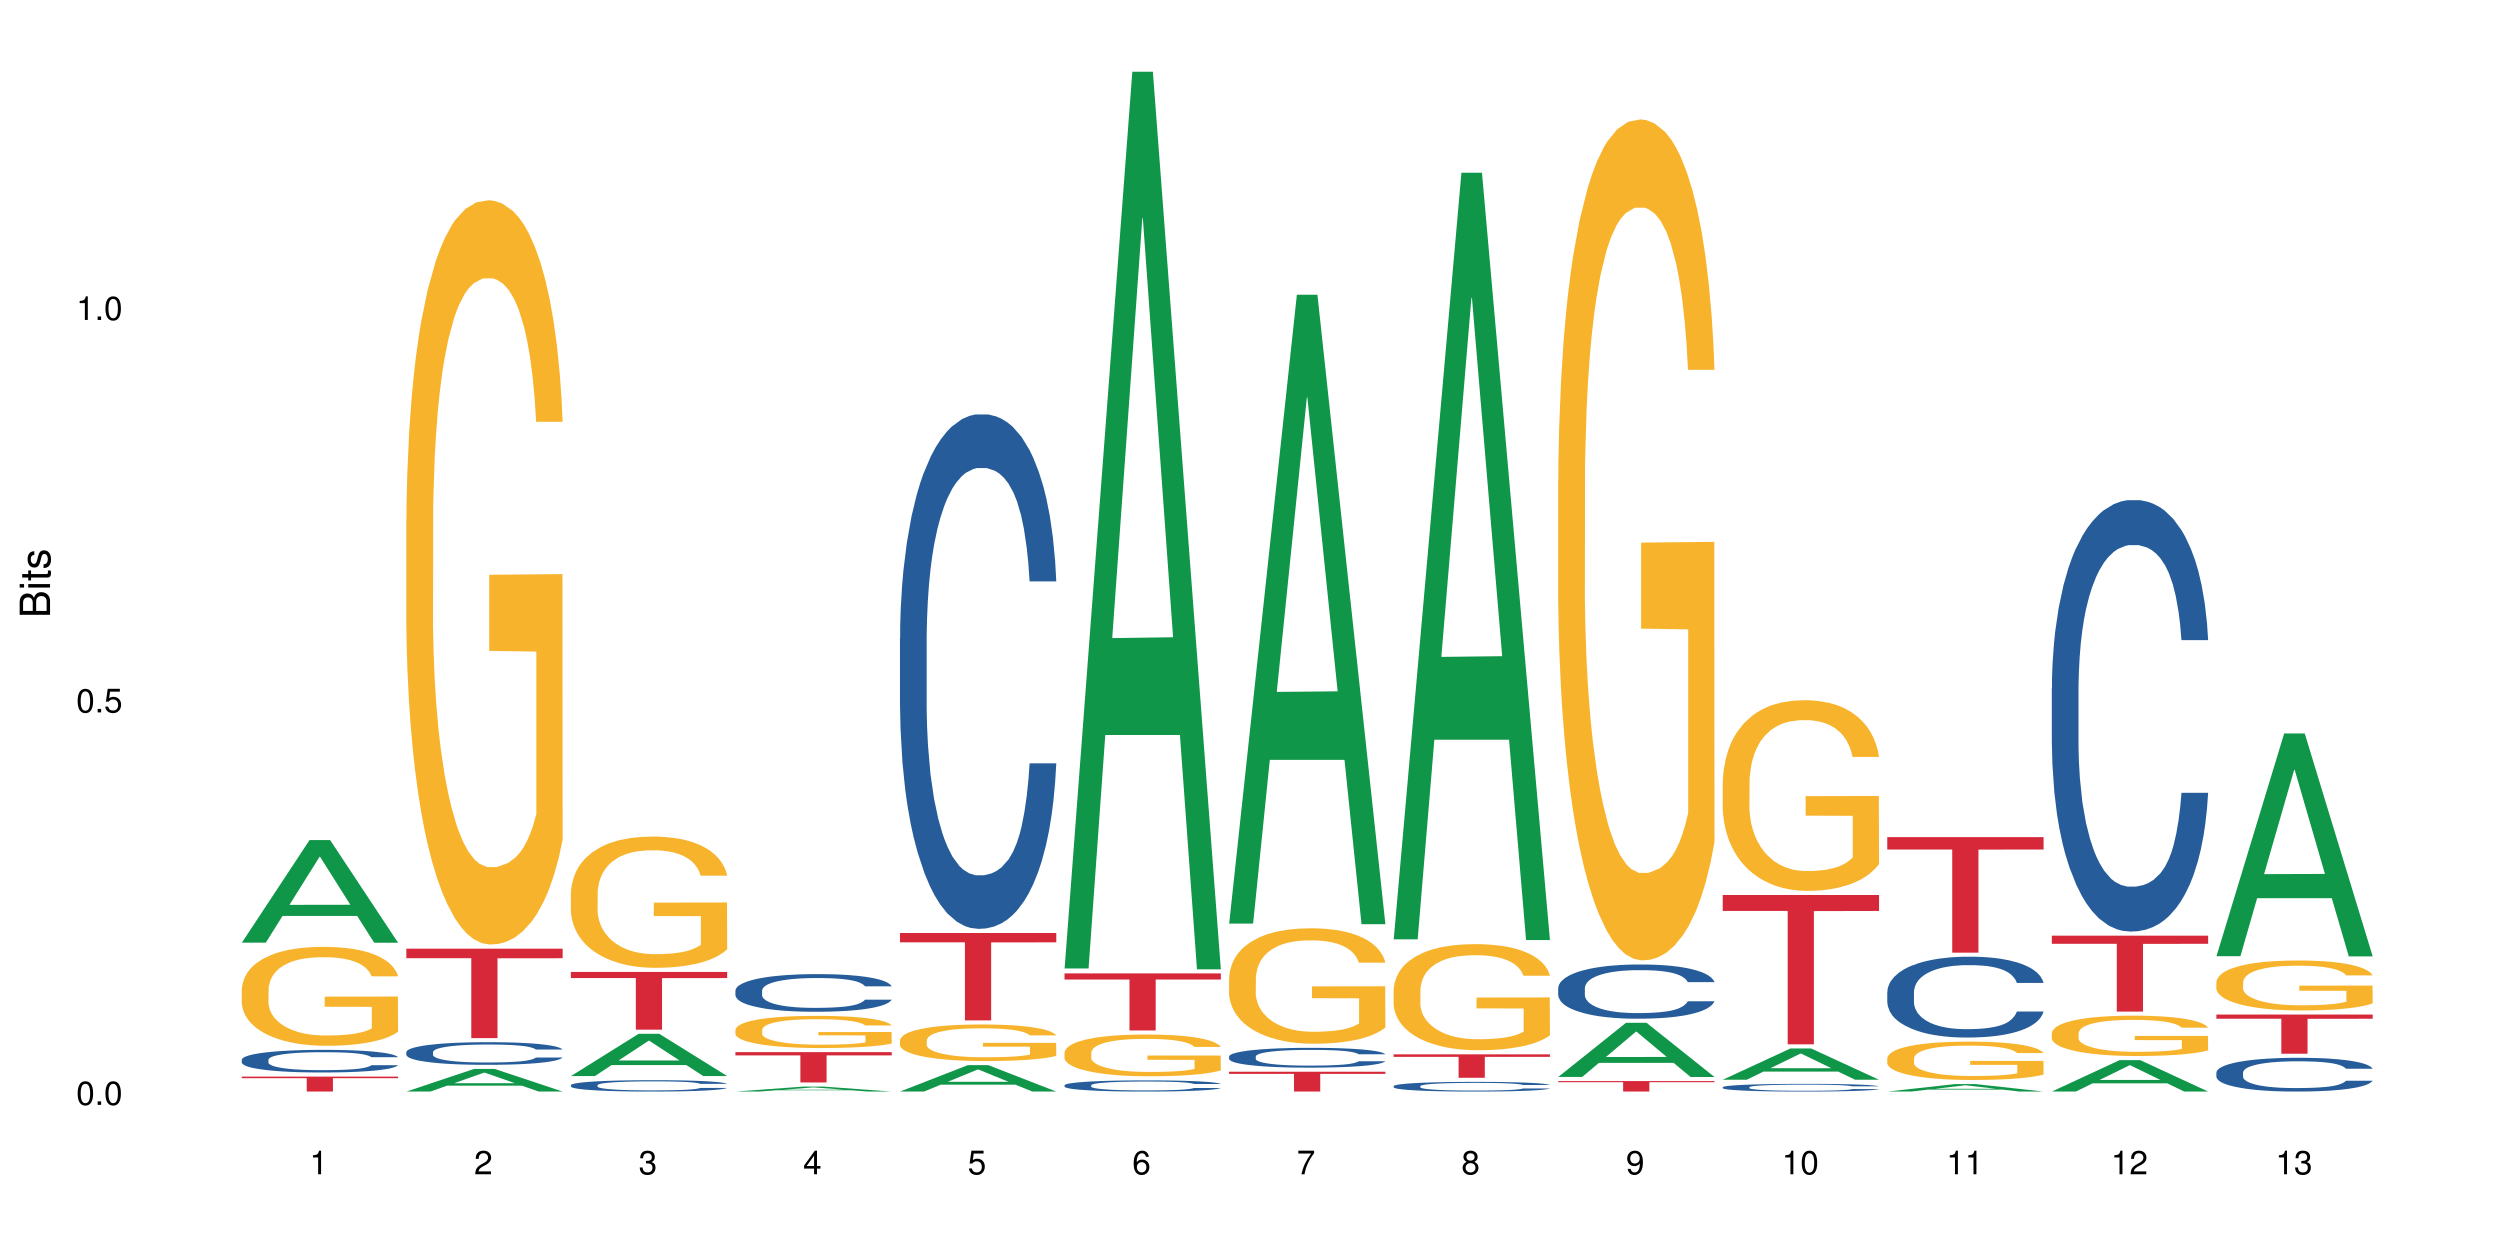 <?xml version="1.0" encoding="UTF-8"?>
<svg xmlns="http://www.w3.org/2000/svg" xmlns:xlink="http://www.w3.org/1999/xlink" width="720pt" height="360pt" viewBox="0 0 720 360" version="1.1">
<defs>
<g>
<symbol overflow="visible" id="glyph0-0">
<path style="stroke:none;" d=""/>
</symbol>
<symbol overflow="visible" id="glyph0-1">
<path style="stroke:none;" d="M 2.641 -6.797 C 2 -6.797 1.422 -6.531 1.078 -6.047 C 0.641 -5.453 0.406 -4.547 0.406 -3.297 C 0.406 -1 1.188 0.219 2.641 0.219 C 4.078 0.219 4.859 -1 4.859 -3.234 C 4.859 -4.562 4.656 -5.438 4.203 -6.047 C 3.844 -6.531 3.281 -6.797 2.641 -6.797 Z M 2.641 -6.047 C 3.547 -6.047 4 -5.125 4 -3.312 C 4 -1.375 3.562 -0.484 2.625 -0.484 C 1.734 -0.484 1.281 -1.422 1.281 -3.281 C 1.281 -5.141 1.734 -6.047 2.641 -6.047 Z M 2.641 -6.047 "/>
</symbol>
<symbol overflow="visible" id="glyph0-2">
<path style="stroke:none;" d="M 1.828 -1 L 0.828 -1 L 0.828 0 L 1.828 0 Z M 1.828 -1 "/>
</symbol>
<symbol overflow="visible" id="glyph0-3">
<path style="stroke:none;" d="M 4.562 -6.797 L 1.062 -6.797 L 0.547 -3.094 L 1.328 -3.094 C 1.719 -3.562 2.047 -3.734 2.578 -3.734 C 3.484 -3.734 4.062 -3.109 4.062 -2.094 C 4.062 -1.125 3.484 -0.531 2.578 -0.531 C 1.828 -0.531 1.375 -0.906 1.188 -1.672 L 0.328 -1.672 C 0.453 -1.109 0.547 -0.844 0.75 -0.594 C 1.125 -0.078 1.828 0.219 2.594 0.219 C 3.969 0.219 4.922 -0.781 4.922 -2.219 C 4.922 -3.562 4.031 -4.484 2.719 -4.484 C 2.25 -4.484 1.859 -4.359 1.469 -4.062 L 1.734 -5.969 L 4.562 -5.969 Z M 4.562 -6.797 "/>
</symbol>
<symbol overflow="visible" id="glyph0-4">
<path style="stroke:none;" d="M 2.484 -4.844 L 2.484 0 L 3.328 0 L 3.328 -6.797 L 2.766 -6.797 C 2.469 -5.75 2.281 -5.609 0.984 -5.453 L 0.984 -4.844 Z M 2.484 -4.844 "/>
</symbol>
<symbol overflow="visible" id="glyph0-5">
<path style="stroke:none;" d="M 4.859 -0.828 L 1.281 -0.828 C 1.359 -1.391 1.672 -1.75 2.5 -2.234 L 3.469 -2.75 C 4.406 -3.266 4.906 -3.969 4.906 -4.812 C 4.906 -5.375 4.672 -5.906 4.266 -6.266 C 3.859 -6.625 3.375 -6.797 2.719 -6.797 C 1.859 -6.797 1.219 -6.5 0.844 -5.922 C 0.609 -5.562 0.5 -5.125 0.484 -4.438 L 1.328 -4.438 C 1.359 -4.906 1.406 -5.188 1.531 -5.406 C 1.75 -5.812 2.188 -6.062 2.703 -6.062 C 3.469 -6.062 4.031 -5.516 4.031 -4.781 C 4.031 -4.25 3.719 -3.797 3.125 -3.438 L 2.234 -2.938 C 0.812 -2.141 0.406 -1.5 0.328 0 L 4.859 0 Z M 4.859 -0.828 "/>
</symbol>
<symbol overflow="visible" id="glyph0-6">
<path style="stroke:none;" d="M 2.125 -3.125 L 2.578 -3.125 C 3.516 -3.125 3.984 -2.703 3.984 -1.891 C 3.984 -1.031 3.469 -0.531 2.578 -0.531 C 1.656 -0.531 1.203 -0.984 1.156 -1.969 L 0.312 -1.969 C 0.344 -1.422 0.438 -1.078 0.609 -0.766 C 0.953 -0.109 1.625 0.219 2.547 0.219 C 3.953 0.219 4.859 -0.609 4.859 -1.906 C 4.859 -2.766 4.516 -3.25 3.703 -3.516 C 4.344 -3.766 4.656 -4.25 4.656 -4.938 C 4.656 -6.109 3.875 -6.797 2.578 -6.797 C 1.203 -6.797 0.484 -6.047 0.453 -4.609 L 1.297 -4.609 C 1.312 -5.016 1.344 -5.25 1.453 -5.453 C 1.641 -5.828 2.062 -6.062 2.594 -6.062 C 3.344 -6.062 3.797 -5.625 3.797 -4.906 C 3.797 -4.422 3.609 -4.141 3.25 -3.984 C 3.016 -3.891 2.719 -3.844 2.125 -3.844 Z M 2.125 -3.125 "/>
</symbol>
<symbol overflow="visible" id="glyph0-7">
<path style="stroke:none;" d="M 3.141 -1.625 L 3.141 0 L 3.984 0 L 3.984 -1.625 L 4.984 -1.625 L 4.984 -2.391 L 3.984 -2.391 L 3.984 -6.797 L 3.359 -6.797 L 0.266 -2.516 L 0.266 -1.625 Z M 3.141 -2.391 L 1 -2.391 L 3.141 -5.359 Z M 3.141 -2.391 "/>
</symbol>
<symbol overflow="visible" id="glyph0-8">
<path style="stroke:none;" d="M 4.781 -5.031 C 4.609 -6.141 3.891 -6.797 2.844 -6.797 C 2.094 -6.797 1.422 -6.438 1.031 -5.828 C 0.609 -5.172 0.406 -4.344 0.406 -3.094 C 0.406 -1.953 0.578 -1.234 0.984 -0.625 C 1.359 -0.078 1.953 0.219 2.703 0.219 C 3.984 0.219 4.922 -0.734 4.922 -2.078 C 4.922 -3.344 4.062 -4.234 2.844 -4.234 C 2.172 -4.234 1.641 -3.969 1.281 -3.469 C 1.281 -5.125 1.828 -6.047 2.797 -6.047 C 3.391 -6.047 3.797 -5.672 3.938 -5.031 Z M 2.734 -3.484 C 3.547 -3.484 4.062 -2.922 4.062 -2 C 4.062 -1.156 3.484 -0.531 2.703 -0.531 C 1.922 -0.531 1.328 -1.188 1.328 -2.047 C 1.328 -2.891 1.906 -3.484 2.734 -3.484 Z M 2.734 -3.484 "/>
</symbol>
<symbol overflow="visible" id="glyph0-9">
<path style="stroke:none;" d="M 4.984 -6.797 L 0.438 -6.797 L 0.438 -5.969 L 4.109 -5.969 C 2.5 -3.656 1.828 -2.234 1.328 0 L 2.219 0 C 2.594 -2.172 3.453 -4.047 4.984 -6.094 Z M 4.984 -6.797 "/>
</symbol>
<symbol overflow="visible" id="glyph0-10">
<path style="stroke:none;" d="M 3.75 -3.578 C 4.453 -4 4.688 -4.344 4.688 -4.984 C 4.688 -6.047 3.844 -6.797 2.641 -6.797 C 1.438 -6.797 0.594 -6.047 0.594 -4.984 C 0.594 -4.359 0.828 -4.016 1.516 -3.578 C 0.734 -3.203 0.359 -2.641 0.359 -1.891 C 0.359 -0.641 1.297 0.219 2.641 0.219 C 3.984 0.219 4.922 -0.641 4.922 -1.875 C 4.922 -2.641 4.531 -3.203 3.75 -3.578 Z M 2.641 -6.047 C 3.359 -6.047 3.812 -5.625 3.812 -4.969 C 3.812 -4.344 3.344 -3.922 2.641 -3.922 C 1.922 -3.922 1.453 -4.344 1.453 -4.984 C 1.453 -5.625 1.922 -6.047 2.641 -6.047 Z M 2.641 -3.203 C 3.484 -3.203 4.062 -2.672 4.062 -1.875 C 4.062 -1.062 3.484 -0.531 2.625 -0.531 C 1.797 -0.531 1.219 -1.078 1.219 -1.875 C 1.219 -2.672 1.797 -3.203 2.641 -3.203 Z M 2.641 -3.203 "/>
</symbol>
<symbol overflow="visible" id="glyph0-11">
<path style="stroke:none;" d="M 0.516 -1.547 C 0.672 -0.438 1.406 0.219 2.438 0.219 C 3.188 0.219 3.859 -0.141 4.266 -0.75 C 4.688 -1.406 4.891 -2.25 4.891 -3.484 C 4.891 -4.625 4.703 -5.359 4.312 -5.953 C 3.938 -6.5 3.344 -6.797 2.594 -6.797 C 1.297 -6.797 0.359 -5.844 0.359 -4.516 C 0.359 -3.25 1.234 -2.344 2.453 -2.344 C 3.094 -2.344 3.562 -2.578 4.016 -3.109 C 4 -1.453 3.469 -0.531 2.5 -0.531 C 1.906 -0.531 1.484 -0.906 1.359 -1.547 Z M 2.578 -6.062 C 3.375 -6.062 3.969 -5.406 3.969 -4.531 C 3.969 -3.688 3.375 -3.094 2.547 -3.094 C 1.734 -3.094 1.234 -3.672 1.234 -4.578 C 1.234 -5.438 1.797 -6.062 2.578 -6.062 Z M 2.578 -6.062 "/>
</symbol>
<symbol overflow="visible" id="glyph1-0">
<path style="stroke:none;" d=""/>
</symbol>
<symbol overflow="visible" id="glyph1-1">
<path style="stroke:none;" d="M 0 -0.953 L 0 -4.891 C 0 -5.719 -0.234 -6.344 -0.734 -6.797 C -1.188 -7.234 -1.812 -7.469 -2.5 -7.469 C -3.547 -7.469 -4.188 -7 -4.625 -5.875 C -4.984 -6.672 -5.641 -7.094 -6.531 -7.094 C -7.156 -7.094 -7.734 -6.859 -8.141 -6.391 C -8.562 -5.938 -8.75 -5.344 -8.75 -4.5 L -8.75 -0.953 Z M -4.984 -2.062 L -7.766 -2.062 L -7.766 -4.219 C -7.766 -4.844 -7.688 -5.203 -7.453 -5.5 C -7.219 -5.812 -6.859 -5.969 -6.375 -5.969 C -5.906 -5.969 -5.531 -5.812 -5.297 -5.5 C -5.062 -5.203 -4.984 -4.844 -4.984 -4.219 Z M -0.984 -2.062 L -4 -2.062 L -4 -4.781 C -4 -5.328 -3.859 -5.688 -3.578 -5.953 C -3.297 -6.219 -2.922 -6.359 -2.484 -6.359 C -2.062 -6.359 -1.688 -6.219 -1.406 -5.953 C -1.109 -5.688 -0.984 -5.328 -0.984 -4.781 Z M -0.984 -2.062 "/>
</symbol>
<symbol overflow="visible" id="glyph1-2">
<path style="stroke:none;" d="M -6.281 -1.797 L -6.281 -0.797 L 0 -0.797 L 0 -1.797 Z M -8.75 -1.797 L -8.75 -0.797 L -7.484 -0.797 L -7.484 -1.797 Z M -8.75 -1.797 "/>
</symbol>
<symbol overflow="visible" id="glyph1-3">
<path style="stroke:none;" d="M -6.281 -3.047 L -6.281 -2.016 L -8.016 -2.016 L -8.016 -1.016 L -6.281 -1.016 L -6.281 -0.172 L -5.469 -0.172 L -5.469 -1.016 L -0.719 -1.016 C -0.078 -1.016 0.281 -1.453 0.281 -2.234 C 0.281 -2.469 0.25 -2.719 0.188 -3.047 L -0.641 -3.047 C -0.609 -2.922 -0.594 -2.766 -0.594 -2.562 C -0.594 -2.141 -0.719 -2.016 -1.156 -2.016 L -5.469 -2.016 L -5.469 -3.047 Z M -6.281 -3.047 "/>
</symbol>
<symbol overflow="visible" id="glyph1-4">
<path style="stroke:none;" d="M -4.531 -5.25 C -5.766 -5.25 -6.469 -4.422 -6.469 -2.969 C -6.469 -1.516 -5.719 -0.562 -4.547 -0.562 C -3.562 -0.562 -3.094 -1.062 -2.734 -2.562 L -2.516 -3.484 C -2.344 -4.188 -2.094 -4.469 -1.625 -4.469 C -1.047 -4.469 -0.641 -3.875 -0.641 -3 C -0.641 -2.453 -0.797 -2 -1.062 -1.75 C -1.25 -1.594 -1.422 -1.531 -1.875 -1.469 L -1.875 -0.406 C -0.422 -0.453 0.281 -1.266 0.281 -2.922 C 0.281 -4.5 -0.5 -5.516 -1.719 -5.516 C -2.656 -5.516 -3.172 -4.984 -3.469 -3.734 L -3.703 -2.766 C -3.891 -1.953 -4.156 -1.609 -4.594 -1.609 C -5.172 -1.609 -5.547 -2.125 -5.547 -2.938 C -5.547 -3.75 -5.203 -4.172 -4.531 -4.203 Z M -4.531 -5.25 "/>
</symbol>
</g>
</defs>
<g id="surface5679">
<rect x="0" y="0" width="720" height="360" style="fill:rgb(100%,100%,100%);fill-opacity:1;stroke:none;"/>
<path style=" stroke:none;fill-rule:nonzero;fill:rgb(6.275%,58.824%,28.235%);fill-opacity:1;" d="M 69.629 271.488 L 69.676 271.461 L 89.156 241.93 L 95.074 241.93 L 114.648 271.516 L 107.773 271.516 L 102.867 263.793 L 81.367 263.793 L 76.555 271.488 L 69.629 271.488 L 83.434 260.598 L 100.895 260.57 L 92.188 246.762 L 92.09 246.734 L 91.996 246.816 L 83.387 260.57 L 83.434 260.598 Z M 69.629 271.488 "/>
<path style=" stroke:none;fill-rule:nonzero;fill:rgb(14.51%,36.078%,60%);fill-opacity:1;" d="M 69.629 305.199 L 69.684 305.191 L 69.684 305.051 L 69.848 304.824 L 70.234 304.535 L 70.617 304.34 L 71.605 303.988 L 72.977 303.648 L 74.406 303.387 L 75.449 303.234 L 76.383 303.113 L 78.523 302.895 L 79.895 302.781 L 81.379 302.68 L 83.191 302.578 L 84.508 302.52 L 87.473 302.422 L 89.668 302.383 L 91.371 302.363 L 95.051 302.363 L 97.246 302.387 L 98.84 302.418 L 100.594 302.465 L 102.078 302.52 L 104.656 302.648 L 106.965 302.816 L 108.008 302.91 L 109.652 303.098 L 110.918 303.273 L 111.797 303.43 L 112.785 303.648 L 113.66 303.918 L 114.32 304.223 L 114.648 304.477 L 106.965 304.477 L 106.578 304.238 L 106.141 304.055 L 105.316 303.812 L 104.492 303.637 L 103.34 303.465 L 102.297 303.352 L 100.871 303.238 L 99.605 303.168 L 98.289 303.113 L 97.027 303.078 L 94.609 303.043 L 91.809 303.043 L 90.766 303.055 L 88.625 303.102 L 87.473 303.145 L 85.824 303.227 L 84.672 303.305 L 83.301 303.422 L 82.367 303.523 L 81.215 303.68 L 80.391 303.816 L 79.457 304.012 L 78.906 304.16 L 78.414 304.328 L 77.977 304.523 L 77.645 304.734 L 77.426 304.953 L 77.316 305.168 L 77.316 306.09 L 77.426 306.305 L 77.699 306.555 L 78.414 306.918 L 79.457 307.234 L 80.664 307.484 L 81.816 307.664 L 82.477 307.746 L 83.355 307.84 L 84.727 307.961 L 86.703 308.078 L 87.855 308.125 L 89.613 308.176 L 91.426 308.199 L 93.844 308.199 L 95.984 308.176 L 97.41 308.145 L 98.895 308.098 L 100.926 307.996 L 102.188 307.898 L 103.285 307.789 L 104.109 307.676 L 104.656 307.578 L 105.48 307.395 L 106.141 307.191 L 106.633 306.984 L 106.965 306.781 L 114.648 306.781 L 114.32 307.02 L 113.828 307.25 L 113.332 307.426 L 112.562 307.633 L 111.688 307.816 L 110.422 308.023 L 109.379 308.164 L 108.008 308.312 L 106.746 308.426 L 105.371 308.523 L 103.34 308.645 L 102.023 308.703 L 100.594 308.758 L 98.895 308.805 L 96.75 308.848 L 94.445 308.871 L 92.305 308.875 L 90 308.863 L 88.297 308.84 L 86.047 308.789 L 83.246 308.68 L 81.215 308.566 L 79.621 308.453 L 78.25 308.336 L 76.711 308.176 L 74.734 307.914 L 73.527 307.711 L 72.703 307.543 L 71.77 307.312 L 71.113 307.102 L 70.344 306.77 L 69.793 306.348 L 69.629 306.02 Z M 69.629 305.199 "/>
<path style=" stroke:none;fill-rule:nonzero;fill:rgb(96.863%,70.196%,16.863%);fill-opacity:1;" d="M 69.629 284.898 L 69.684 284.871 L 69.684 284.352 L 69.902 283.18 L 70.453 281.566 L 71.168 280.242 L 71.934 279.199 L 72.43 278.652 L 73.254 277.875 L 73.965 277.301 L 75.777 276.129 L 78.086 275.039 L 79.348 274.57 L 80.773 274.125 L 82.805 273.633 L 83.738 273.449 L 86.594 273.035 L 89.832 272.773 L 93.402 272.695 L 95.051 272.723 L 97.301 272.824 L 100.375 273.113 L 102.133 273.371 L 103.504 273.633 L 104.934 273.969 L 106.688 274.492 L 108.336 275.117 L 109.652 275.738 L 110.973 276.52 L 112.07 277.352 L 113.004 278.262 L 113.828 279.355 L 114.32 280.266 L 114.648 281.176 L 107.02 281.176 L 106.578 280.266 L 106.086 279.562 L 105.262 278.707 L 104.438 278.082 L 103.613 277.586 L 102.078 276.91 L 100.758 276.496 L 99.113 276.129 L 97.52 275.895 L 95.707 275.738 L 94.609 275.688 L 91.699 275.688 L 89.066 275.871 L 87.527 276.078 L 86.43 276.285 L 84.891 276.676 L 83.961 276.988 L 83.41 277.195 L 81.762 278.004 L 80.664 278.73 L 80.062 279.227 L 79.293 280.008 L 78.742 280.711 L 78.141 281.75 L 77.809 282.531 L 77.371 284.301 L 77.316 288.984 L 77.48 289.973 L 77.809 291.039 L 78.25 291.973 L 78.906 292.965 L 79.566 293.719 L 80.719 294.73 L 81.707 295.41 L 82.477 295.852 L 83.961 296.555 L 84.562 296.789 L 85.992 297.258 L 87.473 297.621 L 89.285 297.934 L 90.656 298.09 L 92.855 298.219 L 95.652 298.219 L 98.949 298.062 L 101.035 297.855 L 102.461 297.645 L 103.395 297.465 L 104.547 297.18 L 105.371 296.918 L 106.141 296.633 L 107.074 296.188 L 107.074 289.973 L 93.512 289.945 L 93.512 287.031 L 114.594 287.004 L 114.648 297.18 L 113.496 297.879 L 112.07 298.559 L 110.699 299.078 L 109.27 299.52 L 107.238 300.016 L 105.59 300.324 L 103.066 300.691 L 100.758 300.926 L 98.344 301.082 L 96.203 301.16 L 93.676 301.184 L 91.426 301.133 L 89.012 300.977 L 87.09 300.77 L 85.332 300.508 L 83.574 300.172 L 81.379 299.625 L 79.953 299.18 L 78.469 298.637 L 76.988 297.984 L 75.668 297.281 L 74.789 296.734 L 73.91 296.109 L 72.977 295.332 L 72.102 294.445 L 71.441 293.641 L 70.836 292.73 L 70.398 291.871 L 69.957 290.699 L 69.738 289.762 L 69.629 288.957 Z M 69.629 284.898 "/>
<path style=" stroke:none;fill-rule:nonzero;fill:rgb(83.922%,15.686%,22.353%);fill-opacity:1;" d="M 69.629 310.055 L 114.648 310.055 L 114.648 310.52 L 95.887 310.523 L 95.887 314.371 L 88.34 314.371 L 88.34 310.527 L 88.23 310.52 L 69.629 310.52 Z M 69.629 310.055 "/>
<path style=" stroke:none;fill-rule:nonzero;fill:rgb(6.275%,58.824%,28.235%);fill-opacity:1;" d="M 117.02 314.363 L 117.066 314.359 L 136.547 307.852 L 142.465 307.852 L 162.039 314.371 L 155.164 314.371 L 150.258 312.668 L 128.758 312.668 L 123.945 314.363 L 117.02 314.363 L 130.824 311.965 L 148.285 311.961 L 139.578 308.918 L 139.48 308.91 L 139.387 308.93 L 130.777 311.961 L 130.824 311.965 Z M 117.02 314.363 "/>
<path style=" stroke:none;fill-rule:nonzero;fill:rgb(14.51%,36.078%,60%);fill-opacity:1;" d="M 117.02 302.992 L 117.074 302.984 L 117.074 302.84 L 117.238 302.613 L 117.625 302.328 L 118.008 302.133 L 118.996 301.781 L 120.367 301.441 L 121.797 301.18 L 122.84 301.023 L 123.773 300.906 L 125.914 300.684 L 127.285 300.57 L 128.77 300.469 L 130.582 300.367 L 131.898 300.309 L 134.863 300.215 L 137.059 300.172 L 138.762 300.152 L 142.441 300.152 L 144.637 300.18 L 146.23 300.207 L 147.984 300.254 L 149.469 300.309 L 152.047 300.441 L 154.355 300.605 L 155.398 300.703 L 157.043 300.887 L 158.309 301.066 L 159.188 301.219 L 160.176 301.441 L 161.051 301.711 L 161.711 302.012 L 162.039 302.27 L 154.355 302.27 L 153.969 302.031 L 153.531 301.848 L 152.707 301.602 L 151.883 301.43 L 150.73 301.258 L 149.688 301.145 L 148.262 301.031 L 146.996 300.957 L 145.68 300.906 L 144.418 300.867 L 142 300.832 L 139.199 300.832 L 138.156 300.844 L 136.016 300.895 L 134.863 300.934 L 133.215 301.02 L 132.062 301.094 L 130.691 301.215 L 129.758 301.316 L 128.605 301.473 L 127.781 301.609 L 126.848 301.805 L 126.297 301.953 L 125.805 302.121 L 125.367 302.316 L 125.035 302.527 L 124.816 302.746 L 124.707 302.961 L 124.707 303.883 L 124.816 304.098 L 125.09 304.348 L 125.805 304.711 L 126.848 305.027 L 128.055 305.277 L 129.207 305.457 L 129.867 305.539 L 130.746 305.637 L 132.117 305.754 L 134.094 305.875 L 135.246 305.922 L 137.004 305.969 L 138.816 305.992 L 141.234 305.992 L 143.375 305.969 L 144.801 305.941 L 146.285 305.891 L 148.316 305.789 L 149.578 305.695 L 150.676 305.582 L 151.5 305.469 L 152.047 305.375 L 152.871 305.188 L 153.531 304.988 L 154.023 304.777 L 154.355 304.574 L 162.039 304.574 L 161.711 304.812 L 161.219 305.047 L 160.723 305.219 L 159.953 305.426 L 159.074 305.613 L 157.812 305.82 L 156.77 305.957 L 155.398 306.105 L 154.137 306.219 L 152.762 306.32 L 150.73 306.441 L 149.414 306.5 L 147.984 306.555 L 146.285 306.602 L 144.141 306.645 L 141.836 306.668 L 139.695 306.672 L 137.391 306.66 L 135.688 306.637 L 133.438 306.582 L 130.637 306.477 L 128.605 306.363 L 127.012 306.25 L 125.641 306.129 L 124.102 305.969 L 122.125 305.707 L 120.918 305.504 L 120.094 305.34 L 119.16 305.105 L 118.504 304.898 L 117.734 304.562 L 117.184 304.141 L 117.02 303.812 Z M 117.02 302.992 "/>
<path style=" stroke:none;fill-rule:nonzero;fill:rgb(96.863%,70.196%,16.863%);fill-opacity:1;" d="M 117.02 149.48 L 117.074 149.285 L 117.074 145.371 L 117.293 136.559 L 117.844 124.422 L 118.559 114.438 L 119.324 106.609 L 119.82 102.496 L 120.645 96.625 L 121.355 92.316 L 123.168 83.508 L 125.477 75.285 L 126.738 71.762 L 128.164 68.434 L 130.195 64.715 L 131.129 63.344 L 133.984 60.211 L 137.223 58.254 L 140.793 57.664 L 142.441 57.863 L 144.691 58.645 L 147.766 60.797 L 149.523 62.758 L 150.895 64.715 L 152.324 67.258 L 154.078 71.176 L 155.727 75.871 L 157.043 80.57 L 158.363 86.445 L 159.461 92.707 L 160.395 99.559 L 161.219 107.781 L 161.711 114.633 L 162.039 121.484 L 154.41 121.484 L 153.969 114.633 L 153.477 109.348 L 152.652 102.887 L 151.828 98.191 L 151.004 94.469 L 149.469 89.379 L 148.148 86.246 L 146.504 83.508 L 144.91 81.746 L 143.098 80.57 L 142 80.18 L 139.09 80.18 L 136.457 81.551 L 134.918 83.117 L 133.82 84.684 L 132.281 87.617 L 131.352 89.969 L 130.801 91.535 L 129.152 97.602 L 128.055 103.086 L 127.453 106.805 L 126.684 112.676 L 126.133 117.961 L 125.531 125.793 L 125.199 131.668 L 124.762 144.977 L 124.707 180.215 L 124.871 187.656 L 125.199 195.684 L 125.641 202.73 L 126.297 210.168 L 126.957 215.848 L 128.109 223.48 L 129.098 228.57 L 129.867 231.898 L 131.352 237.184 L 131.953 238.945 L 133.383 242.469 L 134.863 245.211 L 136.676 247.559 L 138.047 248.734 L 140.246 249.715 L 143.043 249.715 L 146.34 248.539 L 148.426 246.973 L 149.852 245.406 L 150.785 244.035 L 151.938 241.883 L 152.762 239.926 L 153.531 237.773 L 154.465 234.445 L 154.465 187.656 L 140.902 187.461 L 140.902 165.535 L 161.984 165.34 L 162.039 241.883 L 160.887 247.168 L 159.461 252.258 L 158.086 256.176 L 156.66 259.504 L 154.629 263.223 L 152.98 265.57 L 150.457 268.312 L 148.148 270.074 L 145.734 271.25 L 143.594 271.836 L 141.066 272.031 L 138.816 271.641 L 136.402 270.465 L 134.48 268.898 L 132.723 266.941 L 130.965 264.398 L 128.77 260.285 L 127.34 256.957 L 125.859 252.848 L 124.379 247.953 L 123.059 242.668 L 122.18 238.555 L 121.301 233.855 L 120.367 227.984 L 119.492 221.328 L 118.832 215.258 L 118.227 208.406 L 117.789 201.945 L 117.348 193.137 L 117.129 186.09 L 117.02 180.02 Z M 117.02 149.48 "/>
<path style=" stroke:none;fill-rule:nonzero;fill:rgb(83.922%,15.686%,22.353%);fill-opacity:1;" d="M 117.02 273.211 L 162.039 273.211 L 162.039 275.969 L 143.277 275.992 L 143.277 298.973 L 135.73 298.973 L 135.73 276.016 L 135.617 275.969 L 117.02 275.969 Z M 117.02 273.211 "/>
<path style=" stroke:none;fill-rule:nonzero;fill:rgb(6.275%,58.824%,28.235%);fill-opacity:1;" d="M 164.41 309.906 L 164.457 309.895 L 183.938 297.73 L 189.855 297.73 L 209.43 309.914 L 202.555 309.914 L 197.648 306.734 L 176.148 306.734 L 171.336 309.906 L 164.41 309.906 L 178.215 305.418 L 195.676 305.406 L 186.969 299.723 L 186.871 299.711 L 186.777 299.746 L 178.168 305.406 L 178.215 305.418 Z M 164.41 309.906 "/>
<path style=" stroke:none;fill-rule:nonzero;fill:rgb(14.51%,36.078%,60%);fill-opacity:1;" d="M 164.41 312.52 L 164.465 312.516 L 164.465 312.445 L 164.629 312.332 L 165.016 312.188 L 165.398 312.09 L 166.387 311.914 L 167.758 311.742 L 169.188 311.609 L 170.23 311.531 L 171.164 311.473 L 173.305 311.363 L 174.676 311.305 L 176.16 311.254 L 177.973 311.203 L 179.289 311.172 L 182.254 311.125 L 184.449 311.105 L 186.152 311.094 L 189.832 311.094 L 192.027 311.105 L 193.621 311.121 L 195.375 311.145 L 196.859 311.172 L 199.438 311.238 L 201.746 311.324 L 202.789 311.371 L 204.434 311.465 L 205.699 311.555 L 206.578 311.633 L 207.566 311.742 L 208.441 311.875 L 209.102 312.031 L 209.43 312.156 L 201.746 312.156 L 201.359 312.039 L 200.922 311.945 L 200.098 311.824 L 199.273 311.734 L 198.121 311.648 L 197.078 311.594 L 195.652 311.535 L 194.387 311.5 L 193.07 311.473 L 191.809 311.453 L 189.391 311.438 L 186.59 311.438 L 185.547 311.441 L 183.406 311.465 L 182.254 311.488 L 180.605 311.531 L 179.453 311.57 L 178.082 311.629 L 177.148 311.68 L 175.996 311.758 L 175.172 311.824 L 174.238 311.926 L 173.688 312 L 173.195 312.082 L 172.754 312.184 L 172.426 312.285 L 172.207 312.398 L 172.098 312.504 L 172.098 312.969 L 172.207 313.078 L 172.48 313.203 L 173.195 313.387 L 174.238 313.543 L 175.445 313.672 L 176.598 313.762 L 177.258 313.801 L 178.137 313.852 L 179.508 313.91 L 181.484 313.969 L 182.637 313.992 L 184.395 314.016 L 186.207 314.031 L 188.621 314.031 L 190.766 314.016 L 192.191 314.004 L 193.676 313.977 L 195.707 313.926 L 196.969 313.879 L 198.066 313.824 L 198.891 313.766 L 199.438 313.719 L 200.262 313.625 L 200.922 313.523 L 201.414 313.418 L 201.746 313.316 L 209.43 313.316 L 209.102 313.438 L 208.609 313.555 L 208.113 313.641 L 207.344 313.746 L 206.465 313.836 L 205.203 313.941 L 204.16 314.012 L 202.789 314.086 L 201.523 314.145 L 200.152 314.195 L 198.121 314.254 L 196.805 314.285 L 195.375 314.312 L 193.676 314.336 L 191.531 314.355 L 189.227 314.367 L 187.086 314.371 L 184.781 314.363 L 183.078 314.352 L 180.828 314.324 L 178.027 314.273 L 175.996 314.215 L 174.402 314.156 L 173.031 314.098 L 171.492 314.016 L 169.516 313.887 L 168.309 313.785 L 167.484 313.699 L 166.551 313.582 L 165.895 313.477 L 165.125 313.312 L 164.574 313.098 L 164.41 312.934 Z M 164.41 312.52 "/>
<path style=" stroke:none;fill-rule:nonzero;fill:rgb(96.863%,70.196%,16.863%);fill-opacity:1;" d="M 164.41 257.121 L 164.465 257.086 L 164.465 256.398 L 164.684 254.844 L 165.234 252.703 L 165.949 250.941 L 166.715 249.562 L 167.211 248.836 L 168.035 247.801 L 168.746 247.043 L 170.559 245.488 L 172.867 244.039 L 174.129 243.418 L 175.555 242.832 L 177.586 242.176 L 178.52 241.934 L 181.375 241.379 L 184.613 241.035 L 188.184 240.934 L 189.832 240.965 L 192.082 241.105 L 195.156 241.484 L 196.914 241.828 L 198.285 242.176 L 199.715 242.625 L 201.469 243.312 L 203.117 244.141 L 204.434 244.969 L 205.754 246.008 L 206.852 247.109 L 207.785 248.32 L 208.609 249.77 L 209.102 250.977 L 209.43 252.184 L 201.801 252.184 L 201.359 250.977 L 200.867 250.047 L 200.043 248.906 L 199.219 248.078 L 198.395 247.422 L 196.859 246.523 L 195.539 245.973 L 193.895 245.488 L 192.301 245.18 L 190.488 244.969 L 189.391 244.902 L 186.48 244.902 L 183.848 245.145 L 182.309 245.418 L 181.211 245.695 L 179.672 246.215 L 178.742 246.629 L 178.191 246.902 L 176.543 247.973 L 175.445 248.941 L 174.844 249.598 L 174.074 250.633 L 173.523 251.562 L 172.922 252.945 L 172.59 253.98 L 172.152 256.328 L 172.098 262.543 L 172.262 263.855 L 172.59 265.27 L 173.031 266.512 L 173.688 267.824 L 174.348 268.824 L 175.5 270.172 L 176.488 271.07 L 177.258 271.656 L 178.742 272.586 L 179.344 272.898 L 180.773 273.52 L 182.254 274.004 L 184.066 274.418 L 185.438 274.625 L 187.633 274.797 L 190.434 274.797 L 193.73 274.59 L 195.816 274.312 L 197.242 274.039 L 198.176 273.797 L 199.328 273.414 L 200.152 273.07 L 200.922 272.691 L 201.855 272.105 L 201.855 263.855 L 188.293 263.82 L 188.293 259.953 L 209.375 259.918 L 209.43 273.414 L 208.277 274.348 L 206.852 275.246 L 205.477 275.938 L 204.051 276.523 L 202.02 277.18 L 200.371 277.594 L 197.848 278.074 L 195.539 278.387 L 193.125 278.594 L 190.984 278.699 L 188.457 278.73 L 186.207 278.664 L 183.793 278.457 L 181.871 278.18 L 180.113 277.836 L 178.355 277.387 L 176.16 276.66 L 174.73 276.074 L 173.25 275.348 L 171.766 274.484 L 170.449 273.555 L 169.57 272.828 L 168.691 272 L 167.758 270.965 L 166.883 269.793 L 166.223 268.723 L 165.617 267.512 L 165.18 266.375 L 164.738 264.82 L 164.52 263.578 L 164.41 262.508 Z M 164.41 257.121 "/>
<path style=" stroke:none;fill-rule:nonzero;fill:rgb(83.922%,15.686%,22.353%);fill-opacity:1;" d="M 164.41 279.91 L 209.43 279.91 L 209.43 281.691 L 190.668 281.707 L 190.668 296.551 L 183.117 296.551 L 183.117 281.723 L 183.008 281.691 L 164.41 281.691 Z M 164.41 279.91 "/>
<path style=" stroke:none;fill-rule:nonzero;fill:rgb(6.275%,58.824%,28.235%);fill-opacity:1;" d="M 211.801 314.371 L 211.848 314.367 L 231.328 312.938 L 237.246 312.938 L 256.82 314.371 L 249.945 314.371 L 245.039 313.996 L 223.539 313.996 L 218.727 314.371 L 211.801 314.371 L 225.605 313.844 L 243.066 313.84 L 234.359 313.172 L 234.262 313.172 L 234.168 313.176 L 225.559 313.84 L 225.605 313.844 Z M 211.801 314.371 "/>
<path style=" stroke:none;fill-rule:nonzero;fill:rgb(14.51%,36.078%,60%);fill-opacity:1;" d="M 211.801 285.27 L 211.855 285.258 L 211.855 285.02 L 212.02 284.645 L 212.406 284.168 L 212.789 283.84 L 213.777 283.258 L 215.148 282.691 L 216.578 282.258 L 217.621 282 L 218.555 281.801 L 220.695 281.434 L 222.066 281.246 L 223.551 281.078 L 225.363 280.91 L 226.68 280.812 L 229.645 280.652 L 231.84 280.582 L 233.543 280.555 L 237.223 280.555 L 239.418 280.594 L 241.012 280.645 L 242.766 280.723 L 244.25 280.812 L 246.828 281.027 L 249.137 281.305 L 250.18 281.465 L 251.824 281.773 L 253.09 282.07 L 253.969 282.328 L 254.957 282.691 L 255.832 283.137 L 256.492 283.645 L 256.82 284.07 L 249.137 284.07 L 248.75 283.672 L 248.312 283.367 L 247.488 282.961 L 246.664 282.672 L 245.512 282.387 L 244.469 282.199 L 243.043 282.008 L 241.777 281.891 L 240.461 281.801 L 239.199 281.742 L 236.781 281.684 L 233.98 281.684 L 232.938 281.703 L 230.797 281.781 L 229.645 281.852 L 227.996 281.988 L 226.844 282.117 L 225.473 282.316 L 224.539 282.484 L 223.387 282.742 L 222.562 282.969 L 221.629 283.297 L 221.078 283.543 L 220.586 283.82 L 220.145 284.148 L 219.816 284.496 L 219.598 284.863 L 219.488 285.219 L 219.488 286.754 L 219.598 287.109 L 219.871 287.527 L 220.586 288.129 L 221.629 288.656 L 222.836 289.07 L 223.988 289.367 L 224.648 289.508 L 225.527 289.664 L 226.898 289.863 L 228.875 290.062 L 230.027 290.141 L 231.785 290.219 L 233.598 290.258 L 236.012 290.258 L 238.156 290.219 L 239.582 290.168 L 241.066 290.09 L 243.098 289.922 L 244.359 289.766 L 245.457 289.574 L 246.281 289.387 L 246.828 289.23 L 247.652 288.922 L 248.312 288.586 L 248.805 288.238 L 249.137 287.902 L 256.82 287.902 L 256.492 288.297 L 256 288.684 L 255.504 288.973 L 254.734 289.316 L 253.855 289.625 L 252.594 289.973 L 251.551 290.199 L 250.18 290.445 L 248.914 290.637 L 247.543 290.805 L 245.512 291 L 244.195 291.102 L 242.766 291.191 L 241.066 291.27 L 238.922 291.34 L 236.617 291.379 L 234.477 291.387 L 232.172 291.367 L 230.469 291.328 L 228.219 291.238 L 225.418 291.062 L 223.387 290.871 L 221.793 290.684 L 220.422 290.488 L 218.883 290.219 L 216.906 289.785 L 215.699 289.445 L 214.875 289.168 L 213.941 288.785 L 213.285 288.438 L 212.516 287.883 L 211.965 287.18 L 211.801 286.633 Z M 211.801 285.27 "/>
<path style=" stroke:none;fill-rule:nonzero;fill:rgb(96.863%,70.196%,16.863%);fill-opacity:1;" d="M 211.801 296.535 L 211.855 296.527 L 211.855 296.359 L 212.074 295.977 L 212.625 295.453 L 213.34 295.023 L 214.105 294.684 L 214.602 294.504 L 215.426 294.25 L 216.137 294.066 L 217.949 293.684 L 220.258 293.328 L 221.52 293.176 L 222.945 293.031 L 224.977 292.871 L 225.91 292.812 L 228.766 292.676 L 232.004 292.594 L 235.574 292.566 L 237.223 292.574 L 239.473 292.609 L 242.547 292.703 L 244.305 292.789 L 245.676 292.871 L 247.105 292.98 L 248.859 293.152 L 250.508 293.355 L 251.824 293.559 L 253.145 293.812 L 254.242 294.082 L 255.176 294.379 L 256 294.734 L 256.492 295.031 L 256.82 295.328 L 249.191 295.328 L 248.75 295.031 L 248.258 294.801 L 247.434 294.523 L 246.609 294.32 L 245.785 294.16 L 244.25 293.938 L 242.93 293.805 L 241.285 293.684 L 239.691 293.609 L 237.879 293.559 L 236.781 293.539 L 233.871 293.539 L 231.238 293.602 L 229.699 293.668 L 228.602 293.734 L 227.062 293.863 L 226.133 293.965 L 225.582 294.031 L 223.934 294.293 L 222.836 294.531 L 222.234 294.691 L 221.465 294.945 L 220.914 295.176 L 220.312 295.512 L 219.98 295.766 L 219.543 296.344 L 219.488 297.867 L 219.652 298.188 L 219.98 298.535 L 220.422 298.84 L 221.078 299.16 L 221.738 299.406 L 222.891 299.734 L 223.879 299.957 L 224.648 300.102 L 226.133 300.328 L 226.734 300.406 L 228.164 300.555 L 229.645 300.676 L 231.457 300.777 L 232.828 300.828 L 235.023 300.871 L 237.824 300.871 L 241.121 300.82 L 243.207 300.75 L 244.633 300.684 L 245.566 300.625 L 246.719 300.531 L 247.543 300.445 L 248.312 300.355 L 249.246 300.211 L 249.246 298.188 L 235.684 298.18 L 235.684 297.23 L 256.766 297.223 L 256.82 300.531 L 255.668 300.758 L 254.242 300.98 L 252.867 301.148 L 251.441 301.293 L 249.41 301.453 L 247.762 301.555 L 245.238 301.672 L 242.93 301.75 L 240.516 301.801 L 238.375 301.824 L 235.848 301.836 L 233.598 301.816 L 231.184 301.766 L 229.262 301.699 L 227.504 301.613 L 225.746 301.504 L 223.551 301.328 L 222.121 301.184 L 220.641 301.004 L 219.156 300.793 L 217.84 300.566 L 216.961 300.387 L 216.082 300.184 L 215.148 299.93 L 214.273 299.645 L 213.613 299.379 L 213.008 299.086 L 212.57 298.805 L 212.129 298.426 L 211.91 298.121 L 211.801 297.855 Z M 211.801 296.535 "/>
<path style=" stroke:none;fill-rule:nonzero;fill:rgb(83.922%,15.686%,22.353%);fill-opacity:1;" d="M 211.801 303.016 L 256.82 303.016 L 256.82 303.949 L 238.059 303.957 L 238.059 311.758 L 230.508 311.758 L 230.508 303.965 L 230.398 303.949 L 211.801 303.949 Z M 211.801 303.016 "/>
<path style=" stroke:none;fill-rule:nonzero;fill:rgb(6.275%,58.824%,28.235%);fill-opacity:1;" d="M 259.191 314.363 L 259.238 314.355 L 278.719 306.766 L 284.637 306.766 L 304.211 314.371 L 297.336 314.371 L 292.43 312.387 L 270.93 312.387 L 266.117 314.363 L 259.191 314.363 L 272.996 311.562 L 290.457 311.559 L 281.75 308.008 L 281.652 308 L 281.559 308.023 L 272.949 311.559 L 272.996 311.562 Z M 259.191 314.363 "/>
<path style=" stroke:none;fill-rule:nonzero;fill:rgb(14.51%,36.078%,60%);fill-opacity:1;" d="M 259.191 183.824 L 259.246 183.688 L 259.246 180.438 L 259.41 175.293 L 259.797 168.789 L 260.18 164.32 L 261.168 156.332 L 262.539 148.613 L 263.969 142.652 L 265.012 139.133 L 265.945 136.422 L 268.086 131.414 L 269.457 128.84 L 270.941 126.535 L 272.754 124.234 L 274.07 122.879 L 277.035 120.715 L 279.23 119.766 L 280.934 119.359 L 284.613 119.359 L 286.809 119.902 L 288.398 120.578 L 290.156 121.66 L 291.641 122.879 L 294.219 125.859 L 296.527 129.652 L 297.57 131.82 L 299.215 136.016 L 300.48 140.078 L 301.359 143.602 L 302.348 148.613 L 303.223 154.707 L 303.883 161.613 L 304.211 167.438 L 296.527 167.438 L 296.141 162.02 L 295.703 157.82 L 294.879 152.27 L 294.055 148.34 L 292.902 144.414 L 291.859 141.84 L 290.434 139.266 L 289.168 137.641 L 287.852 136.422 L 286.59 135.609 L 284.172 134.797 L 281.371 134.797 L 280.328 135.07 L 278.188 136.152 L 277.035 137.102 L 275.387 138.996 L 274.234 140.758 L 272.863 143.465 L 271.93 145.77 L 270.777 149.289 L 269.953 152.402 L 269.02 156.871 L 268.469 160.258 L 267.977 164.051 L 267.535 168.52 L 267.207 173.262 L 266.988 178.27 L 266.879 183.145 L 266.879 204.137 L 266.988 209.012 L 267.262 214.703 L 267.977 222.961 L 269.02 230.141 L 270.227 235.828 L 271.379 239.891 L 272.039 241.789 L 272.918 243.953 L 274.289 246.664 L 276.266 249.371 L 277.418 250.453 L 279.176 251.539 L 280.988 252.078 L 283.402 252.078 L 285.547 251.539 L 286.973 250.859 L 288.457 249.777 L 290.488 247.477 L 291.75 245.309 L 292.848 242.734 L 293.672 240.164 L 294.219 237.996 L 295.043 233.797 L 295.703 229.191 L 296.195 224.453 L 296.527 219.848 L 304.211 219.848 L 303.883 225.266 L 303.391 230.547 L 302.895 234.473 L 302.125 239.215 L 301.246 243.414 L 299.984 248.152 L 298.941 251.266 L 297.57 254.652 L 296.305 257.227 L 294.934 259.527 L 292.902 262.238 L 291.586 263.59 L 290.156 264.809 L 288.457 265.895 L 286.312 266.844 L 284.008 267.383 L 281.867 267.52 L 279.562 267.25 L 277.859 266.707 L 275.609 265.488 L 272.809 263.051 L 270.777 260.477 L 269.184 257.902 L 267.812 255.195 L 266.273 251.539 L 264.297 245.578 L 263.09 240.977 L 262.266 237.184 L 261.332 231.902 L 260.676 227.16 L 259.906 219.578 L 259.355 209.961 L 259.191 202.512 Z M 259.191 183.824 "/>
<path style=" stroke:none;fill-rule:nonzero;fill:rgb(96.863%,70.196%,16.863%);fill-opacity:1;" d="M 259.191 299.562 L 259.246 299.555 L 259.246 299.363 L 259.465 298.93 L 260.016 298.332 L 260.73 297.844 L 261.496 297.457 L 261.992 297.254 L 262.816 296.969 L 263.527 296.754 L 265.34 296.324 L 267.648 295.918 L 268.91 295.746 L 270.336 295.582 L 272.367 295.398 L 273.301 295.332 L 276.156 295.176 L 279.395 295.082 L 282.965 295.051 L 284.613 295.062 L 286.863 295.102 L 289.938 295.207 L 291.695 295.301 L 293.066 295.398 L 294.496 295.523 L 296.25 295.715 L 297.898 295.945 L 299.215 296.18 L 300.535 296.465 L 301.633 296.773 L 302.566 297.109 L 303.391 297.516 L 303.883 297.852 L 304.211 298.188 L 296.582 298.188 L 296.141 297.852 L 295.648 297.594 L 294.824 297.273 L 294 297.043 L 293.176 296.859 L 291.641 296.609 L 290.32 296.457 L 288.676 296.324 L 287.082 296.234 L 285.27 296.18 L 284.172 296.16 L 281.262 296.16 L 278.629 296.227 L 277.09 296.305 L 275.992 296.379 L 274.453 296.523 L 273.52 296.641 L 272.973 296.715 L 271.324 297.016 L 270.227 297.285 L 269.625 297.469 L 268.855 297.754 L 268.305 298.016 L 267.703 298.398 L 267.371 298.688 L 266.934 299.344 L 266.879 301.074 L 267.043 301.441 L 267.371 301.836 L 267.812 302.18 L 268.469 302.547 L 269.129 302.824 L 270.281 303.199 L 271.27 303.449 L 272.039 303.613 L 273.52 303.875 L 274.125 303.961 L 275.555 304.133 L 277.035 304.27 L 278.848 304.383 L 280.219 304.441 L 282.414 304.488 L 285.215 304.488 L 288.512 304.43 L 290.598 304.355 L 292.023 304.277 L 292.957 304.211 L 294.109 304.105 L 294.934 304.008 L 295.703 303.902 L 296.637 303.738 L 296.637 301.441 L 283.074 301.43 L 283.074 300.352 L 304.156 300.344 L 304.211 304.105 L 303.059 304.363 L 301.633 304.613 L 300.258 304.809 L 298.832 304.969 L 296.801 305.152 L 295.152 305.27 L 292.629 305.402 L 290.32 305.488 L 287.906 305.547 L 285.766 305.578 L 283.238 305.586 L 280.988 305.566 L 278.574 305.508 L 276.652 305.434 L 274.895 305.336 L 273.137 305.211 L 270.941 305.008 L 269.512 304.844 L 268.031 304.645 L 266.547 304.402 L 265.23 304.145 L 264.352 303.941 L 263.473 303.711 L 262.539 303.422 L 261.664 303.094 L 261.004 302.797 L 260.398 302.461 L 259.961 302.141 L 259.52 301.711 L 259.301 301.363 L 259.191 301.066 Z M 259.191 299.562 "/>
<path style=" stroke:none;fill-rule:nonzero;fill:rgb(83.922%,15.686%,22.353%);fill-opacity:1;" d="M 259.191 268.699 L 304.211 268.699 L 304.211 271.395 L 285.449 271.418 L 285.449 293.875 L 277.898 293.875 L 277.898 271.441 L 277.789 271.395 L 259.191 271.395 Z M 259.191 268.699 "/>
<path style=" stroke:none;fill-rule:nonzero;fill:rgb(6.275%,58.824%,28.235%);fill-opacity:1;" d="M 306.582 278.918 L 306.629 278.676 L 326.109 20.664 L 332.027 20.664 L 351.602 279.16 L 344.727 279.16 L 339.82 211.684 L 318.32 211.684 L 313.508 278.918 L 306.582 278.918 L 320.387 183.77 L 337.848 183.527 L 329.141 62.895 L 329.043 62.652 L 328.949 63.383 L 320.34 183.527 L 320.387 183.77 Z M 306.582 278.918 "/>
<path style=" stroke:none;fill-rule:nonzero;fill:rgb(14.51%,36.078%,60%);fill-opacity:1;" d="M 306.582 312.551 L 306.637 312.547 L 306.637 312.477 L 306.801 312.363 L 307.188 312.223 L 307.57 312.125 L 308.559 311.953 L 309.93 311.785 L 311.359 311.656 L 312.402 311.578 L 313.336 311.52 L 315.477 311.41 L 316.848 311.355 L 318.332 311.305 L 320.145 311.254 L 321.461 311.227 L 324.426 311.18 L 326.621 311.156 L 328.324 311.148 L 332.004 311.148 L 334.199 311.16 L 335.789 311.176 L 337.547 311.199 L 339.031 311.227 L 341.609 311.289 L 343.918 311.371 L 344.961 311.418 L 346.605 311.512 L 347.871 311.598 L 348.75 311.676 L 349.738 311.785 L 350.613 311.918 L 351.273 312.066 L 351.602 312.195 L 343.918 312.195 L 343.531 312.078 L 343.094 311.984 L 342.27 311.863 L 341.445 311.777 L 340.293 311.695 L 339.25 311.637 L 337.824 311.582 L 336.559 311.547 L 335.242 311.52 L 333.98 311.504 L 331.562 311.484 L 328.762 311.484 L 327.719 311.492 L 325.578 311.516 L 324.426 311.535 L 322.777 311.574 L 321.625 311.613 L 320.254 311.672 L 319.32 311.723 L 318.168 311.801 L 317.344 311.867 L 316.41 311.965 L 315.859 312.039 L 315.367 312.121 L 314.926 312.219 L 314.598 312.32 L 314.379 312.43 L 314.27 312.535 L 314.27 312.992 L 314.379 313.098 L 314.652 313.223 L 315.367 313.402 L 316.41 313.559 L 317.617 313.68 L 318.77 313.77 L 319.43 313.812 L 320.309 313.859 L 321.68 313.918 L 323.656 313.977 L 324.809 314 L 326.566 314.023 L 328.379 314.035 L 330.793 314.035 L 332.938 314.023 L 334.363 314.008 L 335.848 313.984 L 337.879 313.934 L 339.141 313.887 L 340.238 313.832 L 341.062 313.777 L 341.609 313.73 L 342.434 313.637 L 343.094 313.539 L 343.586 313.434 L 343.918 313.336 L 351.602 313.336 L 351.273 313.453 L 350.781 313.566 L 350.285 313.652 L 349.516 313.754 L 348.637 313.848 L 347.375 313.949 L 346.332 314.016 L 344.961 314.09 L 343.695 314.148 L 342.324 314.195 L 340.293 314.254 L 338.977 314.285 L 337.547 314.312 L 335.848 314.336 L 333.703 314.355 L 331.398 314.367 L 329.258 314.371 L 326.953 314.363 L 325.25 314.352 L 323 314.328 L 320.199 314.273 L 318.168 314.219 L 316.574 314.16 L 315.203 314.102 L 313.664 314.023 L 311.688 313.895 L 310.48 313.793 L 309.656 313.711 L 308.723 313.598 L 308.066 313.492 L 307.297 313.328 L 306.746 313.117 L 306.582 312.957 Z M 306.582 312.551 "/>
<path style=" stroke:none;fill-rule:nonzero;fill:rgb(96.863%,70.196%,16.863%);fill-opacity:1;" d="M 306.582 303.094 L 306.637 303.086 L 306.637 302.863 L 306.855 302.371 L 307.406 301.691 L 308.121 301.129 L 308.887 300.691 L 309.383 300.461 L 310.207 300.129 L 310.918 299.887 L 312.73 299.395 L 315.039 298.934 L 316.301 298.734 L 317.727 298.551 L 319.758 298.34 L 320.691 298.262 L 323.547 298.086 L 326.785 297.977 L 330.355 297.945 L 332.004 297.957 L 334.254 298 L 337.328 298.121 L 339.086 298.23 L 340.457 298.34 L 341.887 298.484 L 343.641 298.703 L 345.289 298.965 L 346.605 299.23 L 347.926 299.559 L 349.023 299.91 L 349.957 300.297 L 350.781 300.758 L 351.273 301.141 L 351.602 301.523 L 343.973 301.523 L 343.531 301.141 L 343.039 300.844 L 342.215 300.48 L 341.391 300.219 L 340.566 300.008 L 339.031 299.723 L 337.711 299.547 L 336.066 299.395 L 334.473 299.297 L 332.66 299.23 L 331.562 299.207 L 328.652 299.207 L 326.02 299.285 L 324.48 299.371 L 323.383 299.461 L 321.844 299.625 L 320.91 299.758 L 320.363 299.844 L 318.715 300.184 L 317.617 300.492 L 317.016 300.703 L 316.246 301.031 L 315.695 301.328 L 315.094 301.766 L 314.762 302.098 L 314.324 302.844 L 314.27 304.82 L 314.434 305.238 L 314.762 305.688 L 315.203 306.082 L 315.859 306.5 L 316.52 306.816 L 317.672 307.246 L 318.66 307.531 L 319.43 307.719 L 320.91 308.016 L 321.516 308.113 L 322.945 308.312 L 324.426 308.465 L 326.238 308.598 L 327.609 308.664 L 329.805 308.719 L 332.605 308.719 L 335.902 308.652 L 337.988 308.562 L 339.414 308.477 L 340.348 308.398 L 341.5 308.277 L 342.324 308.168 L 343.094 308.047 L 344.027 307.859 L 344.027 305.238 L 330.465 305.227 L 330.465 303.996 L 351.547 303.984 L 351.602 308.277 L 350.449 308.574 L 349.023 308.859 L 347.648 309.078 L 346.223 309.266 L 344.191 309.477 L 342.543 309.605 L 340.02 309.762 L 337.711 309.859 L 335.297 309.926 L 333.156 309.957 L 330.629 309.969 L 328.379 309.949 L 325.965 309.883 L 324.043 309.793 L 322.285 309.684 L 320.527 309.543 L 318.332 309.309 L 316.902 309.125 L 315.422 308.895 L 313.938 308.617 L 312.621 308.32 L 311.742 308.09 L 310.863 307.828 L 309.93 307.5 L 309.055 307.125 L 308.395 306.785 L 307.789 306.402 L 307.352 306.039 L 306.91 305.543 L 306.691 305.148 L 306.582 304.809 Z M 306.582 303.094 "/>
<path style=" stroke:none;fill-rule:nonzero;fill:rgb(83.922%,15.686%,22.353%);fill-opacity:1;" d="M 306.582 280.34 L 351.602 280.34 L 351.602 282.098 L 332.84 282.113 L 332.84 296.766 L 325.289 296.766 L 325.289 282.129 L 325.18 282.098 L 306.582 282.098 Z M 306.582 280.34 "/>
<path style=" stroke:none;fill-rule:nonzero;fill:rgb(6.275%,58.824%,28.235%);fill-opacity:1;" d="M 353.973 266 L 354.02 265.828 L 373.5 84.875 L 379.418 84.875 L 398.992 266.168 L 392.117 266.168 L 387.211 218.844 L 365.707 218.844 L 360.898 266 L 353.973 266 L 367.777 199.27 L 385.238 199.098 L 376.531 114.492 L 376.434 114.324 L 376.34 114.836 L 367.73 199.098 L 367.777 199.27 Z M 353.973 266 "/>
<path style=" stroke:none;fill-rule:nonzero;fill:rgb(14.51%,36.078%,60%);fill-opacity:1;" d="M 353.973 304.262 L 354.027 304.258 L 354.027 304.133 L 354.191 303.934 L 354.578 303.684 L 354.961 303.512 L 355.949 303.203 L 357.32 302.906 L 358.75 302.676 L 359.793 302.539 L 360.727 302.438 L 362.867 302.242 L 364.238 302.145 L 365.723 302.055 L 367.535 301.965 L 368.852 301.914 L 371.816 301.832 L 374.012 301.793 L 375.715 301.777 L 379.395 301.777 L 381.59 301.801 L 383.18 301.824 L 384.938 301.867 L 386.422 301.914 L 389 302.027 L 391.309 302.176 L 392.352 302.258 L 393.996 302.422 L 395.262 302.578 L 396.141 302.711 L 397.129 302.906 L 398.004 303.141 L 398.664 303.406 L 398.992 303.629 L 391.309 303.629 L 390.922 303.422 L 390.484 303.262 L 389.66 303.047 L 388.836 302.895 L 387.684 302.742 L 386.641 302.645 L 385.211 302.547 L 383.949 302.484 L 382.633 302.438 L 381.371 302.406 L 378.953 302.375 L 376.152 302.375 L 375.109 302.383 L 372.969 302.426 L 371.816 302.461 L 370.168 302.535 L 369.016 302.602 L 367.645 302.707 L 366.711 302.797 L 365.559 302.93 L 364.734 303.051 L 363.801 303.223 L 363.25 303.355 L 362.758 303.5 L 362.316 303.672 L 361.988 303.855 L 361.77 304.047 L 361.66 304.234 L 361.66 305.043 L 361.77 305.23 L 362.043 305.449 L 362.758 305.77 L 363.801 306.047 L 365.008 306.266 L 366.16 306.422 L 366.82 306.492 L 367.699 306.578 L 369.07 306.68 L 371.047 306.785 L 372.199 306.828 L 373.957 306.871 L 375.77 306.891 L 378.184 306.891 L 380.328 306.871 L 381.754 306.844 L 383.238 306.801 L 385.27 306.711 L 386.531 306.629 L 387.629 306.531 L 388.453 306.43 L 389 306.348 L 389.824 306.188 L 390.484 306.008 L 390.977 305.824 L 391.309 305.648 L 398.992 305.648 L 398.664 305.855 L 398.172 306.062 L 397.676 306.211 L 396.906 306.395 L 396.027 306.555 L 394.766 306.738 L 393.723 306.859 L 392.352 306.988 L 391.086 307.09 L 389.715 307.176 L 387.684 307.281 L 386.367 307.332 L 384.938 307.379 L 383.238 307.422 L 381.094 307.457 L 378.789 307.48 L 376.648 307.484 L 374.344 307.473 L 372.641 307.453 L 370.391 307.406 L 367.59 307.312 L 365.559 307.215 L 363.965 307.113 L 362.594 307.012 L 361.055 306.871 L 359.078 306.641 L 357.871 306.461 L 357.047 306.316 L 356.113 306.113 L 355.453 305.93 L 354.688 305.637 L 354.137 305.27 L 353.973 304.98 Z M 353.973 304.262 "/>
<path style=" stroke:none;fill-rule:nonzero;fill:rgb(96.863%,70.196%,16.863%);fill-opacity:1;" d="M 353.973 281.59 L 354.027 281.559 L 354.027 280.953 L 354.246 279.586 L 354.797 277.703 L 355.512 276.156 L 356.277 274.941 L 356.773 274.305 L 357.598 273.391 L 358.309 272.723 L 360.121 271.355 L 362.43 270.082 L 363.691 269.535 L 365.117 269.02 L 367.148 268.441 L 368.082 268.23 L 370.938 267.742 L 374.176 267.441 L 377.746 267.348 L 379.395 267.379 L 381.645 267.5 L 384.719 267.836 L 386.477 268.141 L 387.848 268.441 L 389.277 268.836 L 391.031 269.445 L 392.68 270.172 L 393.996 270.902 L 395.316 271.812 L 396.414 272.785 L 397.348 273.848 L 398.172 275.121 L 398.664 276.184 L 398.992 277.25 L 391.363 277.25 L 390.922 276.184 L 390.43 275.367 L 389.605 274.363 L 388.781 273.637 L 387.957 273.059 L 386.422 272.27 L 385.102 271.781 L 383.457 271.355 L 381.863 271.086 L 380.051 270.902 L 378.953 270.84 L 376.043 270.84 L 373.41 271.055 L 371.871 271.297 L 370.773 271.539 L 369.234 271.996 L 368.301 272.359 L 367.754 272.602 L 366.105 273.543 L 365.008 274.395 L 364.406 274.973 L 363.637 275.883 L 363.086 276.703 L 362.484 277.918 L 362.152 278.828 L 361.715 280.891 L 361.66 286.359 L 361.824 287.512 L 362.152 288.758 L 362.594 289.852 L 363.25 291.004 L 363.91 291.883 L 365.062 293.07 L 366.051 293.859 L 366.82 294.375 L 368.301 295.195 L 368.906 295.469 L 370.332 296.016 L 371.816 296.438 L 373.629 296.805 L 375 296.984 L 377.195 297.137 L 379.996 297.137 L 383.293 296.957 L 385.379 296.711 L 386.805 296.469 L 387.738 296.258 L 388.891 295.922 L 389.715 295.617 L 390.484 295.285 L 391.418 294.77 L 391.418 287.512 L 377.855 287.48 L 377.855 284.082 L 398.938 284.051 L 398.992 295.922 L 397.84 296.742 L 396.414 297.531 L 395.039 298.141 L 393.613 298.656 L 391.582 299.234 L 389.934 299.598 L 387.41 300.023 L 385.102 300.297 L 382.688 300.477 L 380.547 300.57 L 378.02 300.598 L 375.77 300.539 L 373.355 300.355 L 371.434 300.113 L 369.676 299.809 L 367.918 299.414 L 365.723 298.777 L 364.293 298.262 L 362.812 297.625 L 361.328 296.863 L 360.012 296.043 L 359.133 295.406 L 358.254 294.68 L 357.32 293.766 L 356.441 292.734 L 355.785 291.793 L 355.18 290.73 L 354.742 289.727 L 354.301 288.363 L 354.082 287.27 L 353.973 286.328 Z M 353.973 281.59 "/>
<path style=" stroke:none;fill-rule:nonzero;fill:rgb(83.922%,15.686%,22.353%);fill-opacity:1;" d="M 353.973 308.664 L 398.992 308.664 L 398.992 309.273 L 380.23 309.281 L 380.23 314.371 L 372.68 314.371 L 372.68 309.285 L 372.57 309.273 L 353.973 309.273 Z M 353.973 308.664 "/>
<path style=" stroke:none;fill-rule:nonzero;fill:rgb(6.275%,58.824%,28.235%);fill-opacity:1;" d="M 401.363 270.523 L 401.41 270.316 L 420.891 49.742 L 426.809 49.742 L 446.383 270.73 L 439.508 270.73 L 434.602 213.047 L 413.098 213.047 L 408.289 270.523 L 401.363 270.523 L 415.168 189.184 L 432.629 188.977 L 423.922 85.848 L 423.824 85.641 L 423.73 86.262 L 415.121 188.977 L 415.168 189.184 Z M 401.363 270.523 "/>
<path style=" stroke:none;fill-rule:nonzero;fill:rgb(14.51%,36.078%,60%);fill-opacity:1;" d="M 401.363 312.797 L 401.418 312.793 L 401.418 312.73 L 401.582 312.637 L 401.969 312.512 L 402.352 312.43 L 403.34 312.277 L 404.711 312.133 L 406.141 312.02 L 407.184 311.953 L 408.117 311.902 L 410.258 311.809 L 411.629 311.762 L 413.113 311.719 L 414.926 311.676 L 416.242 311.648 L 419.207 311.609 L 421.402 311.59 L 423.105 311.582 L 426.785 311.582 L 428.98 311.594 L 430.57 311.605 L 432.328 311.625 L 433.812 311.648 L 436.391 311.707 L 438.699 311.777 L 439.742 311.816 L 441.387 311.895 L 442.652 311.973 L 443.527 312.039 L 444.516 312.133 L 445.395 312.246 L 446.055 312.379 L 446.383 312.488 L 438.699 312.488 L 438.312 312.387 L 437.875 312.305 L 437.051 312.203 L 436.227 312.129 L 435.074 312.055 L 434.031 312.008 L 432.602 311.957 L 431.34 311.926 L 430.023 311.902 L 428.762 311.891 L 426.344 311.875 L 423.543 311.875 L 422.5 311.879 L 420.359 311.898 L 419.207 311.918 L 417.559 311.953 L 416.406 311.984 L 415.035 312.035 L 414.102 312.078 L 412.949 312.145 L 412.125 312.203 L 411.191 312.289 L 410.641 312.352 L 410.148 312.426 L 409.707 312.508 L 409.379 312.598 L 409.16 312.691 L 409.051 312.781 L 409.051 313.18 L 409.16 313.27 L 409.434 313.375 L 410.148 313.531 L 411.191 313.668 L 412.398 313.773 L 413.551 313.852 L 414.211 313.887 L 415.09 313.926 L 416.461 313.977 L 418.438 314.027 L 419.59 314.051 L 421.348 314.07 L 423.16 314.082 L 425.574 314.082 L 427.719 314.07 L 429.145 314.059 L 430.625 314.035 L 432.66 313.992 L 433.922 313.953 L 435.02 313.906 L 435.844 313.855 L 436.391 313.816 L 437.215 313.734 L 437.875 313.648 L 438.367 313.559 L 438.699 313.473 L 446.383 313.473 L 446.055 313.574 L 445.562 313.676 L 445.066 313.75 L 444.297 313.84 L 443.418 313.918 L 442.156 314.008 L 441.113 314.066 L 439.742 314.129 L 438.477 314.176 L 437.105 314.219 L 435.074 314.27 L 433.758 314.297 L 432.328 314.32 L 430.625 314.34 L 428.484 314.359 L 426.18 314.367 L 424.039 314.371 L 421.734 314.367 L 420.031 314.355 L 417.781 314.332 L 414.98 314.285 L 412.949 314.238 L 411.355 314.191 L 409.984 314.141 L 408.445 314.07 L 406.469 313.957 L 405.262 313.871 L 404.438 313.801 L 403.504 313.699 L 402.844 313.609 L 402.078 313.469 L 401.527 313.289 L 401.363 313.148 Z M 401.363 312.797 "/>
<path style=" stroke:none;fill-rule:nonzero;fill:rgb(96.863%,70.196%,16.863%);fill-opacity:1;" d="M 401.363 285 L 401.418 284.973 L 401.418 284.414 L 401.637 283.156 L 402.188 281.426 L 402.902 280.004 L 403.668 278.887 L 404.164 278.301 L 404.988 277.465 L 405.699 276.852 L 407.512 275.594 L 409.82 274.422 L 411.082 273.918 L 412.508 273.445 L 414.539 272.914 L 415.473 272.719 L 418.328 272.273 L 421.566 271.992 L 425.137 271.91 L 426.785 271.938 L 429.035 272.051 L 432.109 272.355 L 433.867 272.637 L 435.238 272.914 L 436.668 273.277 L 438.422 273.836 L 440.07 274.504 L 441.387 275.176 L 442.707 276.012 L 443.805 276.906 L 444.738 277.883 L 445.562 279.055 L 446.055 280.031 L 446.383 281.008 L 438.754 281.008 L 438.312 280.031 L 437.82 279.277 L 436.996 278.355 L 436.172 277.688 L 435.348 277.156 L 433.812 276.43 L 432.492 275.984 L 430.848 275.594 L 429.254 275.344 L 427.441 275.176 L 426.344 275.121 L 423.434 275.121 L 420.801 275.316 L 419.262 275.539 L 418.164 275.762 L 416.625 276.18 L 415.691 276.516 L 415.145 276.738 L 413.496 277.602 L 412.398 278.383 L 411.797 278.914 L 411.027 279.754 L 410.477 280.504 L 409.875 281.621 L 409.543 282.461 L 409.105 284.355 L 409.051 289.379 L 409.215 290.441 L 409.543 291.586 L 409.984 292.59 L 410.641 293.648 L 411.301 294.461 L 412.453 295.547 L 413.441 296.273 L 414.211 296.746 L 415.691 297.5 L 416.297 297.754 L 417.723 298.254 L 419.207 298.645 L 421.02 298.98 L 422.391 299.148 L 424.586 299.289 L 427.387 299.289 L 430.684 299.121 L 432.77 298.898 L 434.195 298.672 L 435.129 298.477 L 436.281 298.172 L 437.105 297.891 L 437.875 297.586 L 438.809 297.109 L 438.809 290.441 L 425.246 290.414 L 425.246 287.289 L 446.328 287.258 L 446.383 298.172 L 445.23 298.926 L 443.805 299.648 L 442.43 300.207 L 441.004 300.684 L 438.973 301.215 L 437.324 301.547 L 434.801 301.938 L 432.492 302.191 L 430.078 302.355 L 427.938 302.441 L 425.41 302.469 L 423.16 302.414 L 420.746 302.246 L 418.824 302.023 L 417.066 301.742 L 415.309 301.379 L 413.113 300.793 L 411.684 300.32 L 410.203 299.734 L 408.719 299.035 L 407.402 298.281 L 406.523 297.695 L 405.645 297.027 L 404.711 296.191 L 403.832 295.242 L 403.176 294.375 L 402.57 293.398 L 402.133 292.477 L 401.691 291.223 L 401.473 290.219 L 401.363 289.352 Z M 401.363 285 "/>
<path style=" stroke:none;fill-rule:nonzero;fill:rgb(83.922%,15.686%,22.353%);fill-opacity:1;" d="M 401.363 303.648 L 446.383 303.648 L 446.383 304.371 L 427.621 304.379 L 427.621 310.402 L 420.07 310.402 L 420.07 304.383 L 419.961 304.371 L 401.363 304.371 Z M 401.363 303.648 "/>
<path style=" stroke:none;fill-rule:nonzero;fill:rgb(6.275%,58.824%,28.235%);fill-opacity:1;" d="M 448.754 310.16 L 448.801 310.145 L 468.281 294.566 L 474.199 294.566 L 493.773 310.176 L 486.898 310.176 L 481.992 306.102 L 460.488 306.102 L 455.68 310.16 L 448.754 310.16 L 462.559 304.414 L 480.02 304.402 L 471.312 297.117 L 471.215 297.102 L 471.121 297.148 L 462.512 304.402 L 462.559 304.414 Z M 448.754 310.16 "/>
<path style=" stroke:none;fill-rule:nonzero;fill:rgb(14.51%,36.078%,60%);fill-opacity:1;" d="M 448.754 284.574 L 448.809 284.559 L 448.809 284.215 L 448.973 283.672 L 449.359 282.988 L 449.742 282.52 L 450.73 281.676 L 452.102 280.863 L 453.531 280.234 L 454.574 279.863 L 455.508 279.578 L 457.648 279.051 L 459.02 278.781 L 460.504 278.539 L 462.316 278.297 L 463.633 278.152 L 466.598 277.926 L 468.793 277.824 L 470.496 277.781 L 474.176 277.781 L 476.371 277.84 L 477.961 277.91 L 479.719 278.023 L 481.203 278.152 L 483.781 278.469 L 486.09 278.867 L 487.133 279.094 L 488.777 279.535 L 490.043 279.965 L 490.918 280.336 L 491.906 280.863 L 492.785 281.504 L 493.445 282.234 L 493.773 282.848 L 486.09 282.848 L 485.703 282.277 L 485.266 281.832 L 484.441 281.25 L 483.617 280.836 L 482.465 280.422 L 481.422 280.148 L 479.992 279.879 L 478.73 279.707 L 477.414 279.578 L 476.152 279.492 L 473.734 279.41 L 470.934 279.41 L 469.891 279.438 L 467.75 279.551 L 466.598 279.652 L 464.949 279.852 L 463.797 280.035 L 462.426 280.32 L 461.492 280.562 L 460.34 280.934 L 459.516 281.262 L 458.582 281.734 L 458.031 282.09 L 457.539 282.488 L 457.098 282.961 L 456.77 283.461 L 456.551 283.988 L 456.441 284.5 L 456.441 286.711 L 456.551 287.227 L 456.824 287.824 L 457.539 288.695 L 458.582 289.449 L 459.789 290.051 L 460.941 290.477 L 461.602 290.68 L 462.48 290.906 L 463.852 291.191 L 465.828 291.477 L 466.98 291.59 L 468.738 291.703 L 470.551 291.762 L 472.965 291.762 L 475.109 291.703 L 476.535 291.633 L 478.016 291.52 L 480.051 291.277 L 481.312 291.051 L 482.41 290.777 L 483.234 290.508 L 483.781 290.277 L 484.605 289.836 L 485.266 289.352 L 485.758 288.852 L 486.09 288.367 L 493.773 288.367 L 493.445 288.938 L 492.953 289.492 L 492.457 289.906 L 491.688 290.406 L 490.809 290.848 L 489.547 291.348 L 488.504 291.676 L 487.133 292.031 L 485.867 292.305 L 484.496 292.547 L 482.465 292.832 L 481.148 292.977 L 479.719 293.102 L 478.016 293.219 L 475.875 293.316 L 473.57 293.375 L 471.43 293.387 L 469.125 293.359 L 467.422 293.305 L 465.172 293.176 L 462.371 292.918 L 460.34 292.648 L 458.746 292.375 L 457.375 292.09 L 455.836 291.703 L 453.859 291.078 L 452.652 290.594 L 451.828 290.191 L 450.895 289.637 L 450.234 289.137 L 449.469 288.34 L 448.918 287.324 L 448.754 286.543 Z M 448.754 284.574 "/>
<path style=" stroke:none;fill-rule:nonzero;fill:rgb(96.863%,70.196%,16.863%);fill-opacity:1;" d="M 448.754 138.133 L 448.809 137.91 L 448.809 133.484 L 449.027 123.531 L 449.578 109.816 L 450.293 98.535 L 451.059 89.688 L 451.555 85.043 L 452.379 78.406 L 453.09 73.539 L 454.902 63.586 L 457.207 54.297 L 458.473 50.312 L 459.898 46.555 L 461.93 42.352 L 462.863 40.801 L 465.719 37.262 L 468.957 35.051 L 472.527 34.387 L 474.176 34.609 L 476.426 35.492 L 479.5 37.926 L 481.258 40.141 L 482.629 42.352 L 484.059 45.227 L 485.812 49.652 L 487.461 54.961 L 488.777 60.27 L 490.098 66.902 L 491.195 73.984 L 492.129 81.727 L 492.953 91.016 L 493.445 98.758 L 493.773 106.5 L 486.145 106.5 L 485.703 98.758 L 485.211 92.785 L 484.387 85.484 L 483.562 80.176 L 482.738 75.973 L 481.203 70.223 L 479.883 66.684 L 478.238 63.586 L 476.645 61.594 L 474.832 60.27 L 473.734 59.824 L 470.824 59.824 L 468.191 61.375 L 466.652 63.145 L 465.555 64.914 L 464.016 68.23 L 463.082 70.887 L 462.535 72.656 L 460.887 79.512 L 459.789 85.707 L 459.184 89.91 L 458.418 96.547 L 457.867 102.516 L 457.266 111.367 L 456.934 118 L 456.496 133.043 L 456.441 172.859 L 456.605 181.266 L 456.934 190.336 L 457.375 198.297 L 458.031 206.703 L 458.691 213.117 L 459.844 221.746 L 460.832 227.496 L 461.602 231.258 L 463.082 237.23 L 463.688 239.219 L 465.113 243.203 L 466.598 246.297 L 468.41 248.953 L 469.781 250.281 L 471.977 251.387 L 474.777 251.387 L 478.074 250.059 L 480.16 248.289 L 481.586 246.52 L 482.52 244.973 L 483.672 242.539 L 484.496 240.324 L 485.266 237.891 L 486.199 234.133 L 486.199 181.266 L 472.637 181.043 L 472.637 156.27 L 493.719 156.047 L 493.773 242.539 L 492.621 248.512 L 491.195 254.262 L 489.82 258.684 L 488.395 262.445 L 486.363 266.648 L 484.715 269.305 L 482.191 272.398 L 479.883 274.391 L 477.469 275.719 L 475.328 276.383 L 472.801 276.602 L 470.551 276.16 L 468.137 274.832 L 466.215 273.062 L 464.457 270.852 L 462.699 267.977 L 460.504 263.332 L 459.074 259.57 L 457.594 254.926 L 456.109 249.395 L 454.793 243.422 L 453.914 238.777 L 453.035 233.469 L 452.102 226.832 L 451.223 219.312 L 450.566 212.453 L 449.961 204.711 L 449.523 197.414 L 449.082 187.457 L 448.863 179.496 L 448.754 172.637 Z M 448.754 138.133 "/>
<path style=" stroke:none;fill-rule:nonzero;fill:rgb(83.922%,15.686%,22.353%);fill-opacity:1;" d="M 448.754 311.355 L 493.773 311.355 L 493.773 311.676 L 475.012 311.68 L 475.012 314.371 L 467.461 314.371 L 467.461 311.684 L 467.352 311.676 L 448.754 311.676 Z M 448.754 311.355 "/>
<path style=" stroke:none;fill-rule:nonzero;fill:rgb(6.275%,58.824%,28.235%);fill-opacity:1;" d="M 496.145 310.961 L 496.191 310.953 L 515.672 301.949 L 521.59 301.949 L 541.164 310.973 L 534.289 310.973 L 529.383 308.617 L 507.879 308.617 L 503.07 310.961 L 496.145 310.961 L 509.949 307.641 L 527.41 307.633 L 518.703 303.426 L 518.605 303.414 L 518.512 303.441 L 509.902 307.633 L 509.949 307.641 Z M 496.145 310.961 "/>
<path style=" stroke:none;fill-rule:nonzero;fill:rgb(14.51%,36.078%,60%);fill-opacity:1;" d="M 496.145 313.117 L 496.199 313.113 L 496.199 313.066 L 496.363 312.988 L 496.75 312.891 L 497.133 312.824 L 498.121 312.703 L 499.492 312.59 L 500.922 312.5 L 501.965 312.445 L 502.898 312.406 L 505.039 312.332 L 506.41 312.293 L 507.895 312.258 L 509.707 312.223 L 511.023 312.203 L 513.988 312.172 L 516.184 312.156 L 517.887 312.148 L 521.566 312.148 L 523.762 312.16 L 525.352 312.168 L 527.109 312.184 L 528.594 312.203 L 531.172 312.246 L 533.48 312.305 L 534.523 312.336 L 536.168 312.398 L 537.434 312.461 L 538.309 312.512 L 539.297 312.59 L 540.176 312.68 L 540.836 312.785 L 541.164 312.871 L 533.48 312.871 L 533.094 312.789 L 532.656 312.727 L 531.832 312.645 L 531.008 312.586 L 529.855 312.527 L 528.812 312.488 L 527.383 312.449 L 526.121 312.426 L 524.805 312.406 L 523.543 312.395 L 521.125 312.383 L 518.324 312.383 L 517.281 312.387 L 515.141 312.402 L 513.988 312.418 L 512.34 312.445 L 511.188 312.473 L 509.816 312.512 L 508.883 312.547 L 507.73 312.598 L 506.906 312.645 L 505.973 312.711 L 505.422 312.762 L 504.93 312.82 L 504.488 312.887 L 504.16 312.957 L 503.941 313.031 L 503.832 313.105 L 503.832 313.422 L 503.941 313.492 L 504.215 313.578 L 504.93 313.703 L 505.973 313.809 L 507.18 313.895 L 508.332 313.957 L 508.992 313.984 L 509.871 314.016 L 511.242 314.059 L 513.219 314.098 L 514.371 314.113 L 516.129 314.133 L 517.941 314.141 L 520.355 314.141 L 522.5 314.133 L 523.926 314.121 L 525.406 314.105 L 527.438 314.07 L 528.703 314.039 L 529.801 314 L 530.625 313.961 L 531.172 313.93 L 531.996 313.867 L 532.656 313.797 L 533.148 313.727 L 533.48 313.656 L 541.164 313.656 L 540.836 313.738 L 540.344 313.816 L 539.848 313.875 L 539.078 313.945 L 538.199 314.008 L 536.938 314.082 L 535.895 314.129 L 534.523 314.18 L 533.258 314.215 L 531.887 314.25 L 529.855 314.293 L 528.539 314.312 L 527.109 314.328 L 525.406 314.348 L 523.266 314.359 L 520.961 314.367 L 518.82 314.371 L 516.512 314.367 L 514.812 314.359 L 512.559 314.34 L 509.762 314.305 L 507.73 314.266 L 506.137 314.227 L 504.766 314.188 L 503.227 314.133 L 501.25 314.043 L 500.043 313.973 L 499.219 313.918 L 498.285 313.836 L 497.625 313.766 L 496.859 313.652 L 496.309 313.508 L 496.145 313.395 Z M 496.145 313.117 "/>
<path style=" stroke:none;fill-rule:nonzero;fill:rgb(96.863%,70.196%,16.863%);fill-opacity:1;" d="M 496.145 225.176 L 496.199 225.125 L 496.199 224.121 L 496.418 221.867 L 496.969 218.758 L 497.684 216.199 L 498.449 214.191 L 498.945 213.141 L 499.77 211.633 L 500.48 210.531 L 502.293 208.273 L 504.598 206.168 L 505.863 205.266 L 507.289 204.414 L 509.32 203.461 L 510.254 203.109 L 513.109 202.305 L 516.348 201.805 L 519.918 201.652 L 521.566 201.703 L 523.816 201.906 L 526.891 202.457 L 528.648 202.957 L 530.02 203.461 L 531.449 204.109 L 533.203 205.113 L 534.852 206.316 L 536.168 207.523 L 537.488 209.027 L 538.586 210.633 L 539.52 212.387 L 540.344 214.492 L 540.836 216.25 L 541.164 218.004 L 533.535 218.004 L 533.094 216.25 L 532.602 214.895 L 531.777 213.238 L 530.953 212.035 L 530.129 211.082 L 528.594 209.777 L 527.273 208.977 L 525.629 208.273 L 524.035 207.824 L 522.223 207.523 L 521.125 207.422 L 518.215 207.422 L 515.582 207.773 L 514.043 208.172 L 512.945 208.574 L 511.406 209.328 L 510.473 209.93 L 509.926 210.332 L 508.277 211.887 L 507.18 213.289 L 506.574 214.242 L 505.809 215.746 L 505.258 217.102 L 504.656 219.105 L 504.324 220.613 L 503.887 224.023 L 503.832 233.051 L 503.996 234.957 L 504.324 237.012 L 504.766 238.816 L 505.422 240.723 L 506.082 242.18 L 507.234 244.133 L 508.223 245.438 L 508.992 246.289 L 510.473 247.645 L 511.078 248.098 L 512.504 249 L 513.988 249.703 L 515.801 250.305 L 517.172 250.605 L 519.367 250.855 L 522.168 250.855 L 525.465 250.555 L 527.551 250.152 L 528.977 249.75 L 529.91 249.402 L 531.062 248.848 L 531.887 248.348 L 532.656 247.797 L 533.59 246.941 L 533.59 234.957 L 520.027 234.906 L 520.027 229.289 L 541.109 229.238 L 541.164 248.848 L 540.012 250.203 L 538.586 251.508 L 537.211 252.512 L 535.785 253.363 L 533.754 254.316 L 532.105 254.918 L 529.582 255.621 L 527.273 256.07 L 524.859 256.371 L 522.719 256.523 L 520.191 256.574 L 517.941 256.473 L 515.523 256.172 L 513.605 255.77 L 511.848 255.27 L 510.09 254.617 L 507.895 253.562 L 506.465 252.711 L 504.984 251.656 L 503.5 250.402 L 502.184 249.051 L 501.305 247.996 L 500.426 246.793 L 499.492 245.289 L 498.613 243.582 L 497.957 242.027 L 497.352 240.273 L 496.914 238.617 L 496.473 236.359 L 496.254 234.555 L 496.145 233 Z M 496.145 225.176 "/>
<path style=" stroke:none;fill-rule:nonzero;fill:rgb(83.922%,15.686%,22.353%);fill-opacity:1;" d="M 496.145 257.754 L 541.164 257.754 L 541.164 262.355 L 522.402 262.398 L 522.402 300.77 L 514.852 300.77 L 514.852 262.438 L 514.742 262.355 L 496.145 262.355 Z M 496.145 257.754 "/>
<path style=" stroke:none;fill-rule:nonzero;fill:rgb(6.275%,58.824%,28.235%);fill-opacity:1;" d="M 543.535 314.367 L 543.582 314.367 L 563.062 312.215 L 568.98 312.215 L 588.555 314.371 L 581.676 314.371 L 576.773 313.809 L 555.27 313.809 L 550.461 314.367 L 543.535 314.367 L 557.34 313.574 L 574.801 313.574 L 566.094 312.566 L 565.996 312.566 L 565.902 312.574 L 557.293 313.574 L 557.34 313.574 Z M 543.535 314.367 "/>
<path style=" stroke:none;fill-rule:nonzero;fill:rgb(14.51%,36.078%,60%);fill-opacity:1;" d="M 543.535 285.668 L 543.59 285.648 L 543.59 285.137 L 543.754 284.328 L 544.141 283.309 L 544.523 282.605 L 545.512 281.352 L 546.883 280.137 L 548.312 279.203 L 549.355 278.648 L 550.289 278.223 L 552.43 277.438 L 553.801 277.031 L 555.285 276.672 L 557.098 276.309 L 558.414 276.098 L 561.379 275.758 L 563.574 275.609 L 565.277 275.543 L 568.957 275.543 L 571.152 275.629 L 572.742 275.734 L 574.5 275.906 L 575.984 276.098 L 578.562 276.566 L 580.871 277.16 L 581.914 277.5 L 583.559 278.16 L 584.824 278.797 L 585.699 279.352 L 586.688 280.137 L 587.566 281.094 L 588.227 282.18 L 588.555 283.094 L 580.871 283.094 L 580.484 282.242 L 580.047 281.586 L 579.223 280.711 L 578.398 280.098 L 577.246 279.48 L 576.203 279.074 L 574.773 278.672 L 573.512 278.414 L 572.195 278.223 L 570.934 278.098 L 568.516 277.969 L 565.715 277.969 L 564.672 278.012 L 562.531 278.18 L 561.379 278.332 L 559.73 278.629 L 558.578 278.906 L 557.207 279.328 L 556.273 279.691 L 555.121 280.246 L 554.297 280.734 L 553.363 281.438 L 552.812 281.969 L 552.32 282.562 L 551.879 283.266 L 551.551 284.008 L 551.332 284.797 L 551.223 285.562 L 551.223 288.859 L 551.332 289.625 L 551.605 290.52 L 552.32 291.816 L 553.363 292.941 L 554.57 293.836 L 555.723 294.473 L 556.383 294.773 L 557.262 295.113 L 558.633 295.539 L 560.609 295.961 L 561.762 296.133 L 563.52 296.305 L 565.332 296.387 L 567.746 296.387 L 569.887 296.305 L 571.316 296.195 L 572.797 296.027 L 574.828 295.664 L 576.094 295.324 L 577.191 294.922 L 578.016 294.516 L 578.562 294.176 L 579.387 293.516 L 580.047 292.793 L 580.539 292.051 L 580.871 291.324 L 588.555 291.324 L 588.227 292.176 L 587.73 293.008 L 587.238 293.621 L 586.469 294.367 L 585.59 295.027 L 584.328 295.77 L 583.285 296.262 L 581.914 296.793 L 580.648 297.195 L 579.277 297.559 L 577.246 297.984 L 575.93 298.195 L 574.5 298.387 L 572.797 298.559 L 570.656 298.707 L 568.352 298.793 L 566.211 298.812 L 563.902 298.77 L 562.203 298.684 L 559.949 298.492 L 557.152 298.109 L 555.121 297.707 L 553.527 297.301 L 552.156 296.879 L 550.617 296.305 L 548.641 295.367 L 547.434 294.645 L 546.609 294.047 L 545.676 293.219 L 545.016 292.473 L 544.25 291.285 L 543.699 289.773 L 543.535 288.602 Z M 543.535 285.668 "/>
<path style=" stroke:none;fill-rule:nonzero;fill:rgb(96.863%,70.196%,16.863%);fill-opacity:1;" d="M 543.535 304.723 L 543.59 304.711 L 543.59 304.512 L 543.809 304.059 L 544.359 303.434 L 545.07 302.918 L 545.84 302.516 L 546.336 302.301 L 547.16 302 L 547.871 301.777 L 549.684 301.324 L 551.988 300.898 L 553.254 300.719 L 554.68 300.547 L 556.711 300.355 L 557.645 300.285 L 560.5 300.125 L 563.738 300.023 L 567.309 299.992 L 568.957 300.004 L 571.207 300.043 L 574.281 300.152 L 576.039 300.254 L 577.41 300.355 L 578.84 300.488 L 580.594 300.688 L 582.242 300.93 L 583.559 301.172 L 584.879 301.477 L 585.977 301.797 L 586.91 302.152 L 587.73 302.574 L 588.227 302.926 L 588.555 303.281 L 580.926 303.281 L 580.484 302.926 L 579.992 302.656 L 579.168 302.32 L 578.344 302.082 L 577.52 301.887 L 575.984 301.625 L 574.664 301.465 L 573.02 301.324 L 571.426 301.234 L 569.613 301.172 L 568.516 301.152 L 565.605 301.152 L 562.973 301.223 L 561.434 301.305 L 560.336 301.383 L 558.797 301.535 L 557.863 301.656 L 557.316 301.738 L 555.668 302.051 L 554.57 302.332 L 553.965 302.523 L 553.199 302.828 L 552.648 303.098 L 552.047 303.504 L 551.715 303.805 L 551.277 304.492 L 551.223 306.305 L 551.387 306.691 L 551.715 307.102 L 552.156 307.465 L 552.812 307.848 L 553.473 308.141 L 554.625 308.535 L 555.613 308.797 L 556.383 308.969 L 557.863 309.242 L 558.469 309.332 L 559.895 309.516 L 561.379 309.656 L 563.191 309.777 L 564.562 309.836 L 566.758 309.887 L 569.559 309.887 L 572.852 309.828 L 574.941 309.746 L 576.367 309.664 L 577.301 309.594 L 578.453 309.484 L 579.277 309.383 L 580.047 309.273 L 580.98 309.102 L 580.98 306.691 L 567.418 306.68 L 567.418 305.551 L 588.5 305.539 L 588.555 309.484 L 587.402 309.754 L 585.977 310.02 L 584.602 310.219 L 583.176 310.391 L 581.145 310.582 L 579.496 310.703 L 576.973 310.844 L 574.664 310.938 L 572.25 310.996 L 570.109 311.027 L 567.582 311.035 L 565.332 311.016 L 562.914 310.957 L 560.996 310.875 L 559.238 310.773 L 557.48 310.645 L 555.285 310.43 L 553.855 310.262 L 552.375 310.047 L 550.891 309.797 L 549.574 309.523 L 548.695 309.312 L 547.816 309.07 L 546.883 308.766 L 546.004 308.426 L 545.348 308.113 L 544.742 307.758 L 544.305 307.426 L 543.863 306.973 L 543.645 306.609 L 543.535 306.297 Z M 543.535 304.723 "/>
<path style=" stroke:none;fill-rule:nonzero;fill:rgb(83.922%,15.686%,22.353%);fill-opacity:1;" d="M 543.535 241.094 L 588.555 241.094 L 588.555 244.656 L 569.793 244.688 L 569.793 274.363 L 562.242 274.363 L 562.242 244.719 L 562.133 244.656 L 543.535 244.656 Z M 543.535 241.094 "/>
<path style=" stroke:none;fill-rule:nonzero;fill:rgb(6.275%,58.824%,28.235%);fill-opacity:1;" d="M 590.926 314.363 L 590.973 314.355 L 610.453 305.312 L 616.371 305.312 L 635.945 314.371 L 629.066 314.371 L 624.164 312.008 L 602.66 312.008 L 597.852 314.363 L 590.926 314.363 L 604.73 311.027 L 622.191 311.02 L 613.484 306.793 L 613.387 306.781 L 613.293 306.809 L 604.684 311.02 L 604.73 311.027 Z M 590.926 314.363 "/>
<path style=" stroke:none;fill-rule:nonzero;fill:rgb(14.51%,36.078%,60%);fill-opacity:1;" d="M 590.926 198.109 L 590.98 197.996 L 590.98 195.27 L 591.145 190.953 L 591.531 185.504 L 591.914 181.754 L 592.902 175.055 L 594.273 168.582 L 595.703 163.582 L 596.746 160.633 L 597.68 158.359 L 599.82 154.156 L 601.191 152 L 602.676 150.07 L 604.488 148.137 L 605.805 147.004 L 608.77 145.184 L 610.965 144.391 L 612.668 144.051 L 616.348 144.051 L 618.543 144.504 L 620.133 145.07 L 621.891 145.98 L 623.375 147.004 L 625.953 149.5 L 628.262 152.68 L 629.305 154.5 L 630.949 158.02 L 632.215 161.426 L 633.09 164.379 L 634.078 168.582 L 634.957 173.691 L 635.617 179.484 L 635.945 184.367 L 628.262 184.367 L 627.875 179.824 L 627.438 176.305 L 626.613 171.648 L 625.789 168.355 L 624.637 165.059 L 623.594 162.902 L 622.164 160.746 L 620.902 159.383 L 619.586 158.359 L 618.324 157.68 L 615.906 156.996 L 613.105 156.996 L 612.062 157.223 L 609.922 158.133 L 608.77 158.926 L 607.121 160.516 L 605.969 161.992 L 604.598 164.266 L 603.664 166.195 L 602.512 169.148 L 601.688 171.762 L 600.754 175.508 L 600.203 178.348 L 599.711 181.527 L 599.27 185.277 L 598.941 189.25 L 598.723 193.453 L 598.613 197.543 L 598.613 215.145 L 598.723 219.234 L 598.996 224.004 L 599.711 230.93 L 600.754 236.949 L 601.961 241.719 L 603.113 245.129 L 603.773 246.719 L 604.652 248.535 L 606.023 250.805 L 608 253.078 L 609.152 253.984 L 610.91 254.895 L 612.723 255.348 L 615.137 255.348 L 617.277 254.895 L 618.707 254.328 L 620.188 253.418 L 622.219 251.488 L 623.484 249.672 L 624.582 247.512 L 625.406 245.355 L 625.953 243.539 L 626.777 240.016 L 627.438 236.156 L 627.93 232.18 L 628.262 228.32 L 635.945 228.32 L 635.617 232.863 L 635.121 237.293 L 634.629 240.586 L 633.859 244.559 L 632.98 248.082 L 631.719 252.055 L 630.676 254.668 L 629.305 257.508 L 628.039 259.664 L 626.668 261.594 L 624.637 263.867 L 623.32 265.004 L 621.891 266.023 L 620.188 266.934 L 618.047 267.727 L 615.742 268.184 L 613.602 268.297 L 611.293 268.07 L 609.594 267.613 L 607.34 266.594 L 604.543 264.547 L 602.512 262.391 L 600.918 260.23 L 599.547 257.961 L 598.008 254.895 L 596.031 249.898 L 594.824 246.035 L 594 242.855 L 593.066 238.426 L 592.406 234.453 L 591.641 228.094 L 591.09 220.027 L 590.926 213.781 Z M 590.926 198.109 "/>
<path style=" stroke:none;fill-rule:nonzero;fill:rgb(96.863%,70.196%,16.863%);fill-opacity:1;" d="M 590.926 297.488 L 590.98 297.48 L 590.98 297.266 L 591.199 296.789 L 591.75 296.133 L 592.461 295.59 L 593.23 295.164 L 593.727 294.941 L 594.551 294.625 L 595.262 294.391 L 597.074 293.914 L 599.379 293.469 L 600.645 293.277 L 602.07 293.098 L 604.102 292.895 L 605.035 292.82 L 607.891 292.652 L 611.129 292.543 L 614.699 292.512 L 616.348 292.523 L 618.598 292.566 L 621.672 292.684 L 623.43 292.789 L 624.801 292.895 L 626.23 293.031 L 627.984 293.246 L 629.633 293.5 L 630.949 293.754 L 632.27 294.074 L 633.367 294.414 L 634.301 294.785 L 635.121 295.23 L 635.617 295.602 L 635.945 295.973 L 628.316 295.973 L 627.875 295.602 L 627.383 295.312 L 626.559 294.965 L 625.734 294.711 L 624.91 294.508 L 623.375 294.23 L 622.055 294.062 L 620.41 293.914 L 618.816 293.816 L 617.004 293.754 L 615.906 293.734 L 612.996 293.734 L 610.363 293.809 L 608.824 293.891 L 607.727 293.977 L 606.188 294.137 L 605.254 294.262 L 604.707 294.348 L 603.059 294.676 L 601.961 294.973 L 601.355 295.176 L 600.59 295.496 L 600.039 295.781 L 599.434 296.207 L 599.105 296.523 L 598.668 297.246 L 598.613 299.156 L 598.777 299.559 L 599.105 299.992 L 599.547 300.375 L 600.203 300.777 L 600.863 301.086 L 602.016 301.5 L 603.004 301.777 L 603.773 301.957 L 605.254 302.242 L 605.859 302.34 L 607.285 302.531 L 608.77 302.68 L 610.582 302.805 L 611.953 302.867 L 614.148 302.922 L 616.949 302.922 L 620.242 302.859 L 622.332 302.773 L 623.758 302.688 L 624.691 302.613 L 625.844 302.496 L 626.668 302.391 L 627.438 302.273 L 628.371 302.094 L 628.371 299.559 L 614.809 299.547 L 614.809 298.359 L 635.891 298.348 L 635.945 302.496 L 634.793 302.785 L 633.367 303.059 L 631.992 303.273 L 630.566 303.453 L 628.535 303.656 L 626.887 303.781 L 624.363 303.93 L 622.055 304.027 L 619.641 304.09 L 617.5 304.121 L 614.973 304.133 L 612.723 304.109 L 610.305 304.047 L 608.387 303.961 L 606.629 303.855 L 604.871 303.719 L 602.676 303.496 L 601.246 303.316 L 599.766 303.094 L 598.281 302.828 L 596.965 302.539 L 596.086 302.316 L 595.207 302.062 L 594.273 301.746 L 593.395 301.383 L 592.738 301.055 L 592.133 300.684 L 591.695 300.332 L 591.254 299.855 L 591.035 299.473 L 590.926 299.145 Z M 590.926 297.488 "/>
<path style=" stroke:none;fill-rule:nonzero;fill:rgb(83.922%,15.686%,22.353%);fill-opacity:1;" d="M 590.926 269.477 L 635.945 269.477 L 635.945 271.816 L 617.184 271.836 L 617.184 291.332 L 609.633 291.332 L 609.633 271.855 L 609.523 271.816 L 590.926 271.816 Z M 590.926 269.477 "/>
<path style=" stroke:none;fill-rule:nonzero;fill:rgb(6.275%,58.824%,28.235%);fill-opacity:1;" d="M 638.316 275.383 L 638.363 275.324 L 657.844 211.23 L 663.762 211.23 L 683.336 275.445 L 676.457 275.445 L 671.551 258.684 L 650.051 258.684 L 645.242 275.383 L 638.316 275.383 L 652.121 251.75 L 669.582 251.688 L 660.875 221.723 L 660.777 221.66 L 660.684 221.84 L 652.074 251.688 L 652.121 251.75 Z M 638.316 275.383 "/>
<path style=" stroke:none;fill-rule:nonzero;fill:rgb(14.51%,36.078%,60%);fill-opacity:1;" d="M 638.316 308.879 L 638.371 308.871 L 638.371 308.656 L 638.535 308.32 L 638.922 307.895 L 639.305 307.602 L 640.293 307.078 L 641.664 306.57 L 643.094 306.18 L 644.137 305.949 L 645.07 305.77 L 647.211 305.441 L 648.582 305.273 L 650.066 305.121 L 651.879 304.973 L 653.195 304.883 L 656.16 304.738 L 658.355 304.676 L 660.059 304.652 L 663.738 304.652 L 665.934 304.688 L 667.523 304.73 L 669.281 304.801 L 670.766 304.883 L 673.344 305.078 L 675.652 305.328 L 676.695 305.469 L 678.34 305.742 L 679.605 306.012 L 680.48 306.242 L 681.469 306.57 L 682.348 306.969 L 683.008 307.422 L 683.336 307.805 L 675.652 307.805 L 675.266 307.449 L 674.828 307.176 L 674.004 306.809 L 673.18 306.551 L 672.027 306.293 L 670.984 306.125 L 669.555 305.957 L 668.293 305.852 L 666.977 305.77 L 665.715 305.719 L 663.297 305.664 L 660.496 305.664 L 659.453 305.68 L 657.312 305.754 L 656.16 305.816 L 654.512 305.938 L 653.359 306.055 L 651.988 306.234 L 651.055 306.383 L 649.902 306.613 L 649.078 306.82 L 648.145 307.113 L 647.594 307.336 L 647.102 307.582 L 646.66 307.875 L 646.332 308.188 L 646.113 308.516 L 646.004 308.836 L 646.004 310.211 L 646.113 310.531 L 646.387 310.906 L 647.102 311.449 L 648.145 311.918 L 649.352 312.293 L 650.504 312.559 L 651.164 312.684 L 652.043 312.824 L 653.414 313.004 L 655.391 313.18 L 656.543 313.25 L 658.301 313.324 L 660.113 313.359 L 662.527 313.359 L 664.668 313.324 L 666.098 313.277 L 667.578 313.207 L 669.609 313.055 L 670.875 312.914 L 671.973 312.746 L 672.797 312.574 L 673.344 312.434 L 674.168 312.16 L 674.828 311.855 L 675.32 311.547 L 675.652 311.242 L 683.336 311.242 L 683.008 311.598 L 682.512 311.945 L 682.02 312.203 L 681.25 312.516 L 680.371 312.789 L 679.109 313.102 L 678.066 313.305 L 676.695 313.527 L 675.43 313.695 L 674.059 313.848 L 672.027 314.023 L 670.711 314.113 L 669.281 314.191 L 667.578 314.266 L 665.438 314.328 L 663.133 314.363 L 660.992 314.371 L 658.684 314.352 L 656.984 314.316 L 654.73 314.238 L 651.934 314.078 L 649.902 313.91 L 648.309 313.738 L 646.938 313.562 L 645.398 313.324 L 643.422 312.93 L 642.215 312.629 L 641.391 312.379 L 640.457 312.035 L 639.797 311.723 L 639.031 311.227 L 638.48 310.594 L 638.316 310.105 Z M 638.316 308.879 "/>
<path style=" stroke:none;fill-rule:nonzero;fill:rgb(96.863%,70.196%,16.863%);fill-opacity:1;" d="M 638.316 282.789 L 638.371 282.773 L 638.371 282.512 L 638.59 281.922 L 639.141 281.105 L 639.852 280.438 L 640.621 279.91 L 641.117 279.633 L 641.941 279.238 L 642.652 278.949 L 644.465 278.359 L 646.77 277.809 L 648.035 277.57 L 649.461 277.348 L 651.492 277.098 L 652.426 277.004 L 655.281 276.797 L 658.52 276.664 L 662.09 276.625 L 663.738 276.637 L 665.988 276.691 L 669.062 276.836 L 670.82 276.965 L 672.191 277.098 L 673.617 277.27 L 675.375 277.531 L 677.023 277.848 L 678.34 278.164 L 679.66 278.555 L 680.758 278.977 L 681.691 279.438 L 682.512 279.988 L 683.008 280.449 L 683.336 280.91 L 675.707 280.91 L 675.266 280.449 L 674.773 280.094 L 673.949 279.66 L 673.125 279.344 L 672.301 279.094 L 670.766 278.754 L 669.445 278.543 L 667.801 278.359 L 666.207 278.242 L 664.395 278.164 L 663.297 278.137 L 660.387 278.137 L 657.75 278.227 L 656.215 278.332 L 655.117 278.438 L 653.578 278.637 L 652.645 278.793 L 652.098 278.898 L 650.449 279.305 L 649.352 279.672 L 648.746 279.922 L 647.98 280.316 L 647.43 280.672 L 646.824 281.199 L 646.496 281.594 L 646.059 282.484 L 646.004 284.852 L 646.168 285.352 L 646.496 285.891 L 646.938 286.363 L 647.594 286.863 L 648.254 287.242 L 649.406 287.758 L 650.395 288.098 L 651.164 288.32 L 652.645 288.676 L 653.25 288.793 L 654.676 289.031 L 656.16 289.215 L 657.973 289.371 L 659.344 289.453 L 661.539 289.516 L 664.34 289.516 L 667.633 289.438 L 669.723 289.332 L 671.148 289.227 L 672.082 289.137 L 673.234 288.992 L 674.059 288.859 L 674.828 288.715 L 675.762 288.492 L 675.762 285.352 L 662.199 285.336 L 662.199 283.867 L 683.281 283.852 L 683.336 288.992 L 682.184 289.348 L 680.758 289.688 L 679.383 289.949 L 677.957 290.176 L 675.926 290.422 L 674.277 290.582 L 671.754 290.766 L 669.445 290.883 L 667.031 290.961 L 664.891 291.004 L 662.363 291.016 L 660.113 290.988 L 657.695 290.91 L 655.773 290.805 L 654.02 290.672 L 652.262 290.504 L 650.066 290.227 L 648.637 290.004 L 647.156 289.727 L 645.672 289.398 L 644.355 289.043 L 643.477 288.77 L 642.598 288.453 L 641.664 288.059 L 640.785 287.613 L 640.129 287.203 L 639.523 286.742 L 639.086 286.309 L 638.645 285.719 L 638.426 285.246 L 638.316 284.84 Z M 638.316 282.789 "/>
<path style=" stroke:none;fill-rule:nonzero;fill:rgb(83.922%,15.686%,22.353%);fill-opacity:1;" d="M 638.316 292.195 L 683.336 292.195 L 683.336 293.402 L 664.574 293.414 L 664.574 303.473 L 657.023 303.473 L 657.023 293.422 L 656.914 293.402 L 638.316 293.402 Z M 638.316 292.195 "/>
<g style="fill:rgb(0%,0%,0%);fill-opacity:1;">
  <use xlink:href="#glyph0-1" x="21.957" y="318.198"/>
  <use xlink:href="#glyph0-2" x="27.291" y="318.198"/>
  <use xlink:href="#glyph0-1" x="29.958" y="318.198"/>
</g>
<g style="fill:rgb(0%,0%,0%);fill-opacity:1;">
  <use xlink:href="#glyph0-1" x="21.957" y="205.171"/>
  <use xlink:href="#glyph0-2" x="27.291" y="205.171"/>
  <use xlink:href="#glyph0-3" x="29.958" y="205.171"/>
</g>
<g style="fill:rgb(0%,0%,0%);fill-opacity:1;">
  <use xlink:href="#glyph0-4" x="21.957" y="92.147"/>
  <use xlink:href="#glyph0-2" x="27.291" y="92.147"/>
  <use xlink:href="#glyph0-1" x="29.958" y="92.147"/>
</g>
<g style="fill:rgb(0%,0%,0%);fill-opacity:1;">
  <use xlink:href="#glyph0-4" x="89.141" y="338.19"/>
</g>
<g style="fill:rgb(0%,0%,0%);fill-opacity:1;">
  <use xlink:href="#glyph0-5" x="136.531" y="338.19"/>
</g>
<g style="fill:rgb(0%,0%,0%);fill-opacity:1;">
  <use xlink:href="#glyph0-6" x="183.922" y="338.19"/>
</g>
<g style="fill:rgb(0%,0%,0%);fill-opacity:1;">
  <use xlink:href="#glyph0-7" x="231.312" y="338.19"/>
</g>
<g style="fill:rgb(0%,0%,0%);fill-opacity:1;">
  <use xlink:href="#glyph0-3" x="278.703" y="338.19"/>
</g>
<g style="fill:rgb(0%,0%,0%);fill-opacity:1;">
  <use xlink:href="#glyph0-8" x="326.094" y="338.19"/>
</g>
<g style="fill:rgb(0%,0%,0%);fill-opacity:1;">
  <use xlink:href="#glyph0-9" x="373.484" y="338.19"/>
</g>
<g style="fill:rgb(0%,0%,0%);fill-opacity:1;">
  <use xlink:href="#glyph0-10" x="420.875" y="338.19"/>
</g>
<g style="fill:rgb(0%,0%,0%);fill-opacity:1;">
  <use xlink:href="#glyph0-11" x="468.266" y="338.19"/>
</g>
<g style="fill:rgb(0%,0%,0%);fill-opacity:1;">
  <use xlink:href="#glyph0-4" x="513.156" y="338.19"/>
  <use xlink:href="#glyph0-1" x="518.49" y="338.19"/>
</g>
<g style="fill:rgb(0%,0%,0%);fill-opacity:1;">
  <use xlink:href="#glyph0-4" x="560.547" y="338.19"/>
  <use xlink:href="#glyph0-4" x="565.881" y="338.19"/>
</g>
<g style="fill:rgb(0%,0%,0%);fill-opacity:1;">
  <use xlink:href="#glyph0-4" x="607.938" y="338.19"/>
  <use xlink:href="#glyph0-5" x="613.271" y="338.19"/>
</g>
<g style="fill:rgb(0%,0%,0%);fill-opacity:1;">
  <use xlink:href="#glyph0-4" x="655.328" y="338.19"/>
  <use xlink:href="#glyph0-6" x="660.662" y="338.19"/>
</g>
<g style="fill:rgb(0%,0%,0%);fill-opacity:1;">
  <use xlink:href="#glyph1-1" x="14.412" y="178.016"/>
  <use xlink:href="#glyph1-2" x="14.412" y="170.012"/>
  <use xlink:href="#glyph1-3" x="14.412" y="167.348"/>
  <use xlink:href="#glyph1-4" x="14.412" y="164.012"/>
</g>
</g>
</svg>
